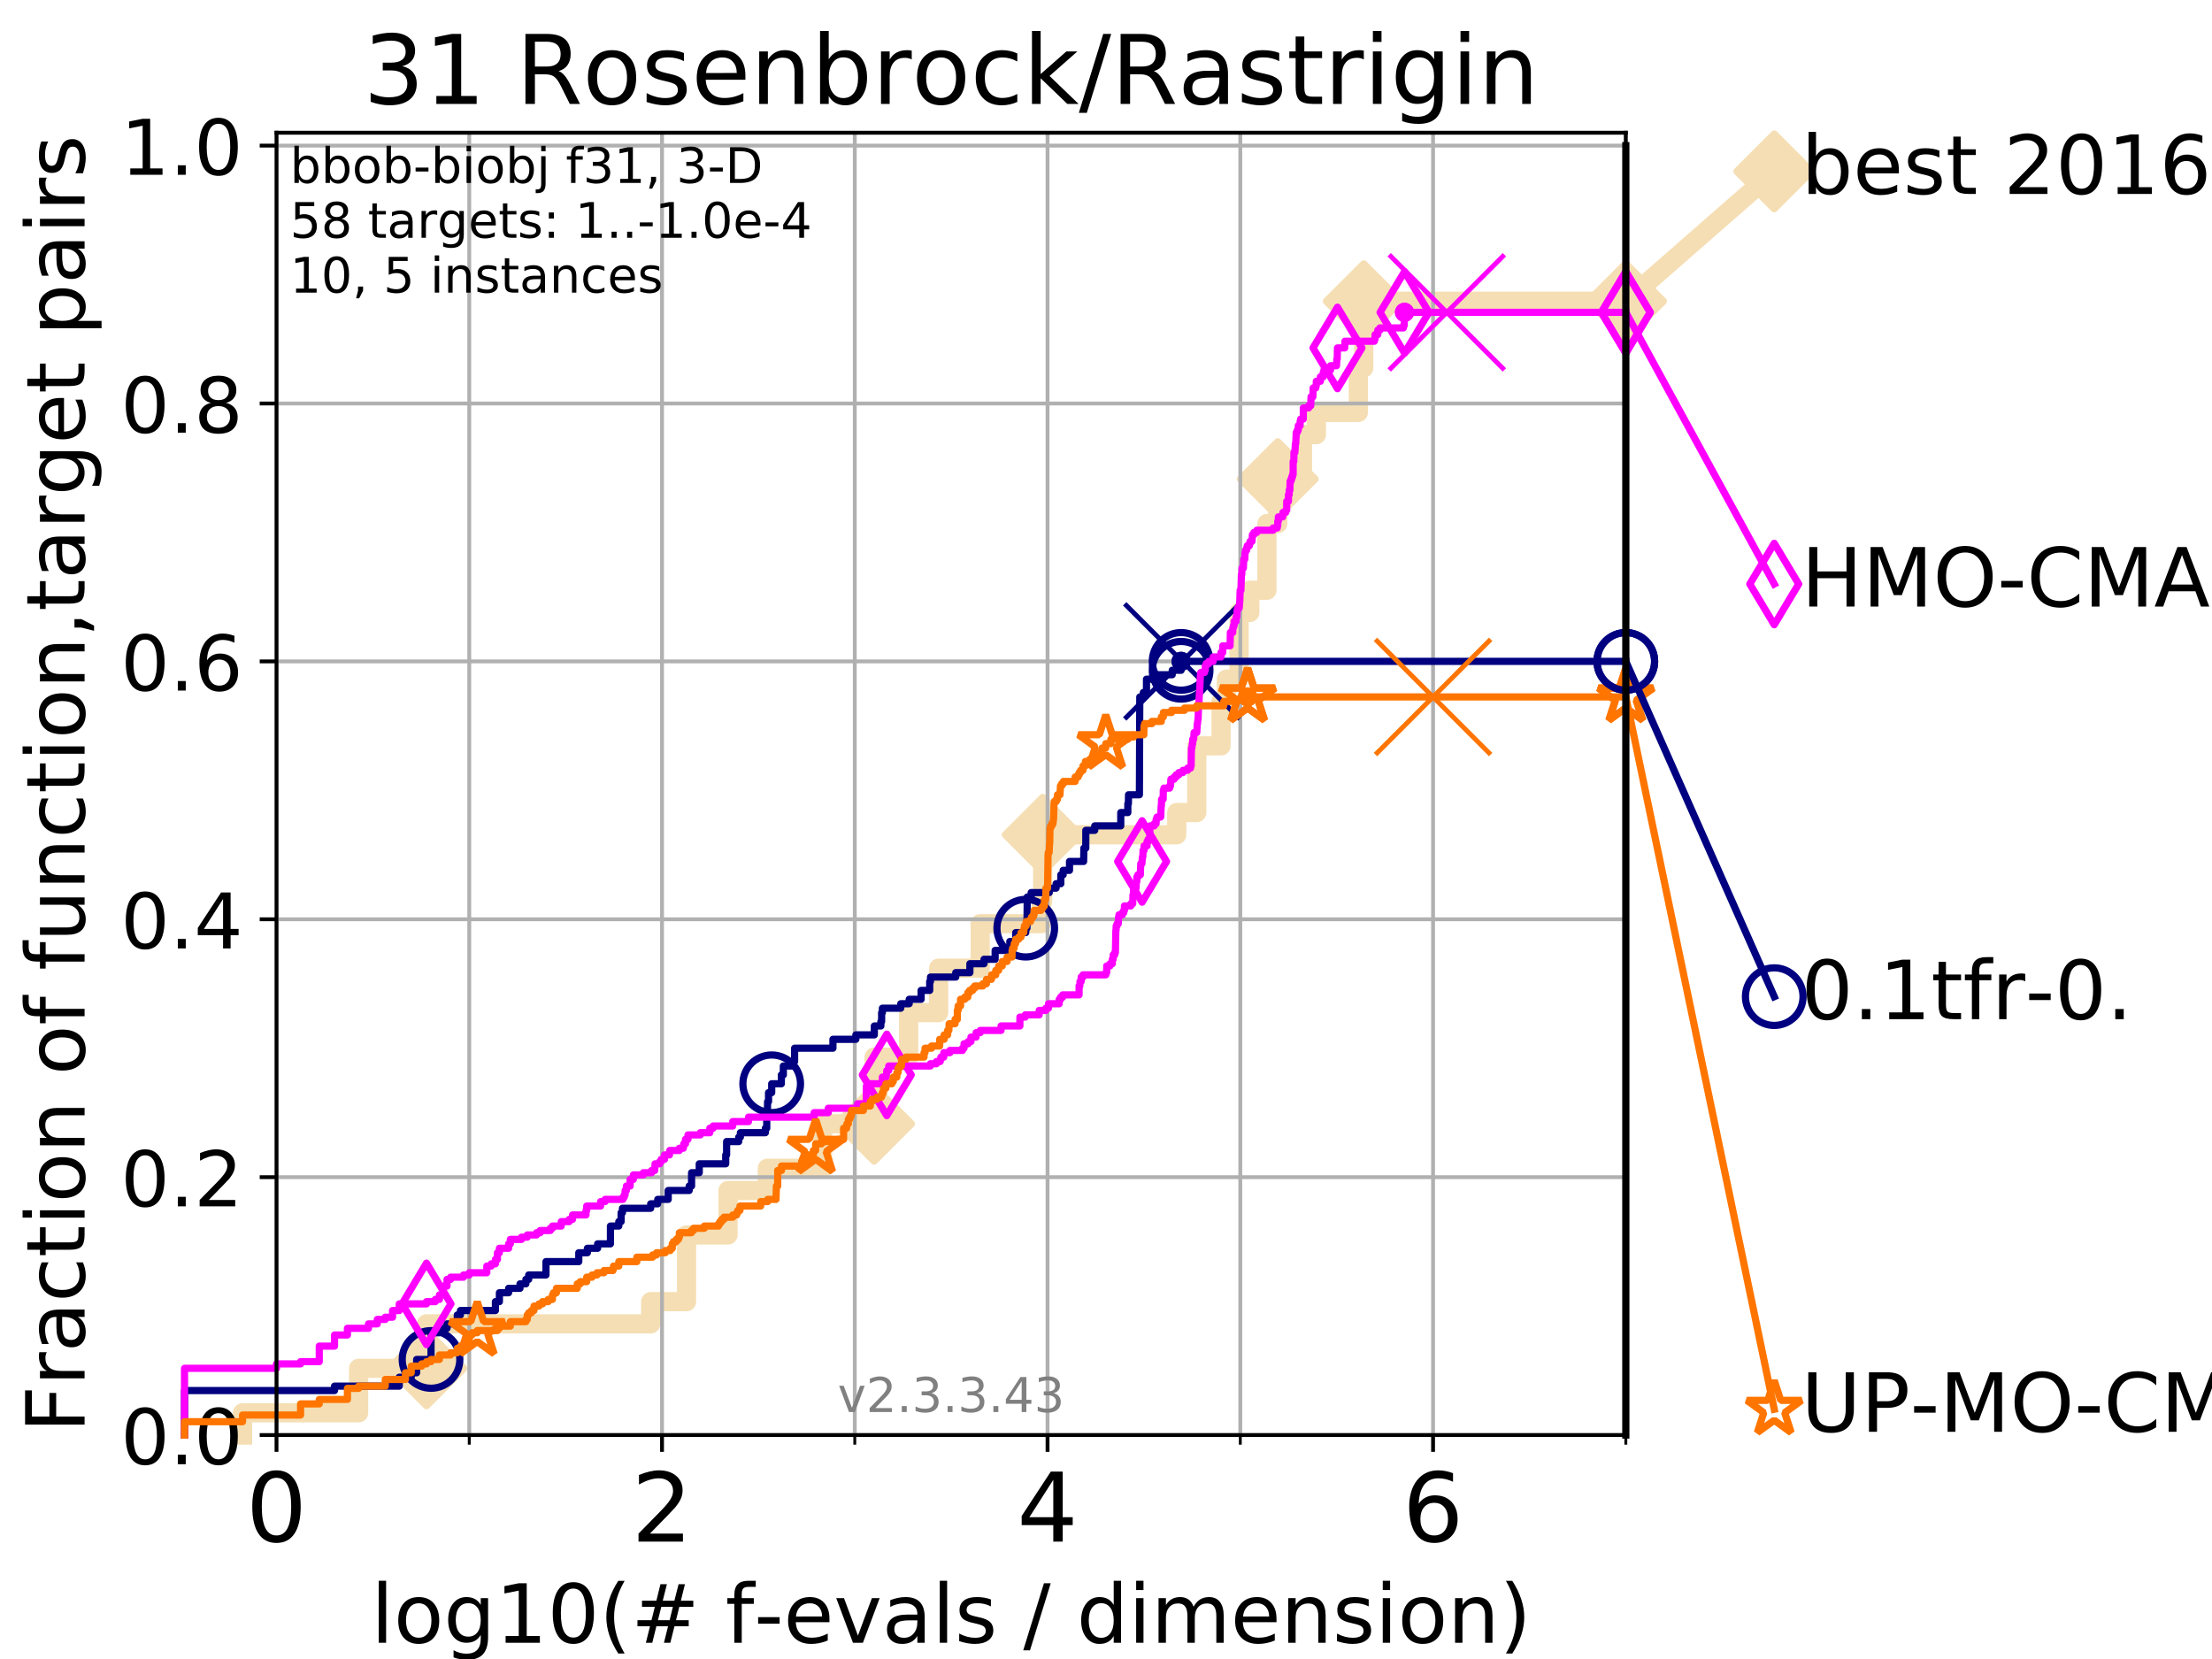 <?xml version="1.0" encoding="utf-8" standalone="no"?>
<!DOCTYPE svg PUBLIC "-//W3C//DTD SVG 1.1//EN"
  "http://www.w3.org/Graphics/SVG/1.1/DTD/svg11.dtd">
<!-- Created with matplotlib (https://matplotlib.org/) -->
<svg height="345.6pt" version="1.1" viewBox="0 0 460.8 345.6" width="460.8pt" xmlns="http://www.w3.org/2000/svg" xmlns:xlink="http://www.w3.org/1999/xlink">
 <defs>
  <style type="text/css">
*{stroke-linecap:butt;stroke-linejoin:round;}
  </style>
 </defs>
 <g id="figure_1">
  <g id="patch_1">
   <path d="M 0 345.6 
L 460.8 345.6 
L 460.8 0 
L 0 0 
z
" style="fill:#ffffff;"/>
  </g>
  <g id="axes_1">
   <g id="patch_2">
    <path d="M 57.6 298.944 
L 338.688 298.944 
L 338.688 27.648 
L 57.6 27.648 
z
" style="fill:#ffffff;"/>
   </g>
   <g id="line2d_1">
    <path d="M 50.529 298.944 
L 50.529 294.313 
L 74.705 294.313 
L 74.705 285.05 
L 88.847 285.05 
L 88.847 275.788 
L 135.549 275.788 
L 135.549 271.157 
L 143.015 271.157 
L 143.015 257.263 
L 151.661 257.263 
L 151.661 248.001 
L 159.841 248.001 
L 159.841 243.37 
L 171.366 243.37 
L 171.366 234.107 
L 182.092 234.107 
L 182.092 220.214 
L 189.29 220.214 
L 189.29 210.951 
L 195.536 210.951 
L 195.536 201.689 
L 204.186 201.689 
L 204.186 192.426 
L 216.921 192.426 
L 216.921 187.795 
L 217.209 187.795 
L 217.209 173.901 
L 245.138 173.901 
L 245.138 169.27 
L 249.308 169.27 
L 249.308 155.377 
L 254.369 155.377 
L 254.369 146.114 
L 255.474 146.114 
L 255.474 141.483 
L 258.118 141.483 
L 258.118 127.589 
L 260.366 127.589 
L 260.366 122.958 
L 263.923 122.958 
L 263.923 109.065 
L 266.175 109.065 
L 266.175 99.802 
L 271.327 99.802 
L 271.327 90.54 
L 274.227 90.54 
L 274.227 85.909 
L 282.965 85.909 
L 282.965 76.646 
L 284.096 76.646 
L 284.096 62.753 
L 338.688 62.753 
" style="fill:none;stroke:#f5deb3;stroke-linecap:square;stroke-width:4;"/>
   </g>
   <g id="line2d_2">
    <defs>
     <path d="M 0 7.778 
L 7.778 0 
L 0 -7.778 
L -7.778 0 
z
" id="m064ddc6c6f" style="stroke:#f5deb3;stroke-linejoin:miter;stroke-width:1.5;"/>
    </defs>
    <g>
     <use style="fill:#f5deb3;stroke:#f5deb3;stroke-linejoin:miter;stroke-width:1.5;" x="88.847" xlink:href="#m064ddc6c6f" y="285.05"/>
     <use style="fill:#f5deb3;stroke:#f5deb3;stroke-linejoin:miter;stroke-width:1.5;" x="182.092" xlink:href="#m064ddc6c6f" y="234.107"/>
     <use style="fill:#f5deb3;stroke:#f5deb3;stroke-linejoin:miter;stroke-width:1.5;" x="217.209" xlink:href="#m064ddc6c6f" y="173.901"/>
     <use style="fill:#f5deb3;stroke:#f5deb3;stroke-linejoin:miter;stroke-width:1.5;" x="266.175" xlink:href="#m064ddc6c6f" y="99.802"/>
     <use style="fill:#f5deb3;stroke:#f5deb3;stroke-linejoin:miter;stroke-width:1.5;" x="284.096" xlink:href="#m064ddc6c6f" y="62.753"/>
     <use style="fill:#f5deb3;stroke:#f5deb3;stroke-linejoin:miter;stroke-width:1.5;" x="338.688" xlink:href="#m064ddc6c6f" y="62.753"/>
    </g>
   </g>
   <g id="line2d_3">
    <path style="fill:none;stroke:#f5deb3;stroke-linecap:square;stroke-width:4;"/>
    <g/>
   </g>
   <g id="line2d_4">
    <path d="M 338.688 62.753 
L 369.608 35.706 
" style="fill:none;stroke:#f5deb3;stroke-linecap:square;stroke-width:4;"/>
    <g>
     <use style="fill:#f5deb3;stroke:#f5deb3;stroke-linejoin:miter;stroke-width:1.5;" x="338.688" xlink:href="#m064ddc6c6f" y="62.753"/>
     <use style="fill:#f5deb3;stroke:#f5deb3;stroke-linejoin:miter;stroke-width:1.5;" x="369.608" xlink:href="#m064ddc6c6f" y="35.706"/>
    </g>
   </g>
   <g id="matplotlib.axis_1">
    <g id="xtick_1">
     <g id="line2d_5">
      <path clip-path="url(#p980ca6bce5)" d="M 57.6 298.944 
L 57.6 27.648 
" style="fill:none;stroke:#b0b0b0;stroke-linecap:square;stroke-width:0.8;"/>
     </g>
     <g id="line2d_6">
      <defs>
       <path d="M 0 0 
L 0 3.5 
" id="m1afee494d4" style="stroke:#000000;stroke-width:0.8;"/>
      </defs>
      <g>
       <use style="stroke:#000000;stroke-width:0.8;" x="57.6" xlink:href="#m1afee494d4" y="298.944"/>
      </g>
     </g>
     <g id="text_1">
      <!-- 0 -->
      <defs>
       <path d="M 31.781 66.406 
Q 24.172 66.406 20.328 58.906 
Q 16.5 51.422 16.5 36.375 
Q 16.5 21.391 20.328 13.891 
Q 24.172 6.391 31.781 6.391 
Q 39.453 6.391 43.281 13.891 
Q 47.125 21.391 47.125 36.375 
Q 47.125 51.422 43.281 58.906 
Q 39.453 66.406 31.781 66.406 
z
M 31.781 74.219 
Q 44.047 74.219 50.516 64.516 
Q 56.984 54.828 56.984 36.375 
Q 56.984 17.969 50.516 8.266 
Q 44.047 -1.422 31.781 -1.422 
Q 19.531 -1.422 13.062 8.266 
Q 6.594 17.969 6.594 36.375 
Q 6.594 54.828 13.062 64.516 
Q 19.531 74.219 31.781 74.219 
z
" id="DejaVuSans-48"/>
      </defs>
      <g transform="translate(51.237 321.141)scale(0.2 -0.2)">
       <use xlink:href="#DejaVuSans-48"/>
      </g>
     </g>
    </g>
    <g id="xtick_2">
     <g id="line2d_7">
      <path clip-path="url(#p980ca6bce5)" d="M 137.911 298.944 
L 137.911 27.648 
" style="fill:none;stroke:#b0b0b0;stroke-linecap:square;stroke-width:0.8;"/>
     </g>
     <g id="line2d_8">
      <g>
       <use style="stroke:#000000;stroke-width:0.8;" x="137.911" xlink:href="#m1afee494d4" y="298.944"/>
      </g>
     </g>
     <g id="text_2">
      <!-- 2 -->
      <defs>
       <path d="M 19.188 8.297 
L 53.609 8.297 
L 53.609 0 
L 7.328 0 
L 7.328 8.297 
Q 12.938 14.109 22.625 23.891 
Q 32.328 33.688 34.812 36.531 
Q 39.547 41.844 41.422 45.531 
Q 43.312 49.219 43.312 52.781 
Q 43.312 58.594 39.234 62.25 
Q 35.156 65.922 28.609 65.922 
Q 23.969 65.922 18.812 64.312 
Q 13.672 62.703 7.812 59.422 
L 7.812 69.391 
Q 13.766 71.781 18.938 73 
Q 24.125 74.219 28.422 74.219 
Q 39.75 74.219 46.484 68.547 
Q 53.219 62.891 53.219 53.422 
Q 53.219 48.922 51.531 44.891 
Q 49.859 40.875 45.406 35.406 
Q 44.188 33.984 37.641 27.219 
Q 31.109 20.453 19.188 8.297 
z
" id="DejaVuSans-50"/>
      </defs>
      <g transform="translate(131.548 321.141)scale(0.2 -0.2)">
       <use xlink:href="#DejaVuSans-50"/>
      </g>
     </g>
    </g>
    <g id="xtick_3">
     <g id="line2d_9">
      <path clip-path="url(#p980ca6bce5)" d="M 218.222 298.944 
L 218.222 27.648 
" style="fill:none;stroke:#b0b0b0;stroke-linecap:square;stroke-width:0.8;"/>
     </g>
     <g id="line2d_10">
      <g>
       <use style="stroke:#000000;stroke-width:0.8;" x="218.222" xlink:href="#m1afee494d4" y="298.944"/>
      </g>
     </g>
     <g id="text_3">
      <!-- 4 -->
      <defs>
       <path d="M 37.797 64.312 
L 12.891 25.391 
L 37.797 25.391 
z
M 35.203 72.906 
L 47.609 72.906 
L 47.609 25.391 
L 58.016 25.391 
L 58.016 17.188 
L 47.609 17.188 
L 47.609 0 
L 37.797 0 
L 37.797 17.188 
L 4.891 17.188 
L 4.891 26.703 
z
" id="DejaVuSans-52"/>
      </defs>
      <g transform="translate(211.859 321.141)scale(0.2 -0.2)">
       <use xlink:href="#DejaVuSans-52"/>
      </g>
     </g>
    </g>
    <g id="xtick_4">
     <g id="line2d_11">
      <path clip-path="url(#p980ca6bce5)" d="M 298.533 298.944 
L 298.533 27.648 
" style="fill:none;stroke:#b0b0b0;stroke-linecap:square;stroke-width:0.8;"/>
     </g>
     <g id="line2d_12">
      <g>
       <use style="stroke:#000000;stroke-width:0.8;" x="298.533" xlink:href="#m1afee494d4" y="298.944"/>
      </g>
     </g>
     <g id="text_4">
      <!-- 6 -->
      <defs>
       <path d="M 33.016 40.375 
Q 26.375 40.375 22.484 35.828 
Q 18.609 31.297 18.609 23.391 
Q 18.609 15.531 22.484 10.953 
Q 26.375 6.391 33.016 6.391 
Q 39.656 6.391 43.531 10.953 
Q 47.406 15.531 47.406 23.391 
Q 47.406 31.297 43.531 35.828 
Q 39.656 40.375 33.016 40.375 
z
M 52.594 71.297 
L 52.594 62.312 
Q 48.875 64.062 45.094 64.984 
Q 41.312 65.922 37.594 65.922 
Q 27.828 65.922 22.672 59.328 
Q 17.531 52.734 16.797 39.406 
Q 19.672 43.656 24.016 45.922 
Q 28.375 48.188 33.594 48.188 
Q 44.578 48.188 50.953 41.516 
Q 57.328 34.859 57.328 23.391 
Q 57.328 12.156 50.688 5.359 
Q 44.047 -1.422 33.016 -1.422 
Q 20.359 -1.422 13.672 8.266 
Q 6.984 17.969 6.984 36.375 
Q 6.984 53.656 15.188 63.938 
Q 23.391 74.219 37.203 74.219 
Q 40.922 74.219 44.703 73.484 
Q 48.484 72.75 52.594 71.297 
z
" id="DejaVuSans-54"/>
      </defs>
      <g transform="translate(292.17 321.141)scale(0.2 -0.2)">
       <use xlink:href="#DejaVuSans-54"/>
      </g>
     </g>
    </g>
    <g id="xtick_5">
     <g id="line2d_13">
      <path clip-path="url(#p980ca6bce5)" d="M 97.755 298.944 
L 97.755 27.648 
" style="fill:none;stroke:#b0b0b0;stroke-linecap:square;stroke-width:0.8;"/>
     </g>
     <g id="line2d_14">
      <defs>
       <path d="M 0 0 
L 0 2 
" id="m6e15cffd37" style="stroke:#000000;stroke-width:0.6;"/>
      </defs>
      <g>
       <use style="stroke:#000000;stroke-width:0.6;" x="97.755" xlink:href="#m6e15cffd37" y="298.944"/>
      </g>
     </g>
    </g>
    <g id="xtick_6">
     <g id="line2d_15">
      <path clip-path="url(#p980ca6bce5)" d="M 178.066 298.944 
L 178.066 27.648 
" style="fill:none;stroke:#b0b0b0;stroke-linecap:square;stroke-width:0.8;"/>
     </g>
     <g id="line2d_16">
      <g>
       <use style="stroke:#000000;stroke-width:0.6;" x="178.066" xlink:href="#m6e15cffd37" y="298.944"/>
      </g>
     </g>
    </g>
    <g id="xtick_7">
     <g id="line2d_17">
      <path clip-path="url(#p980ca6bce5)" d="M 258.377 298.944 
L 258.377 27.648 
" style="fill:none;stroke:#b0b0b0;stroke-linecap:square;stroke-width:0.8;"/>
     </g>
     <g id="line2d_18">
      <g>
       <use style="stroke:#000000;stroke-width:0.6;" x="258.377" xlink:href="#m6e15cffd37" y="298.944"/>
      </g>
     </g>
    </g>
    <g id="xtick_8">
     <g id="line2d_19">
      <path clip-path="url(#p980ca6bce5)" d="M 338.688 298.944 
L 338.688 27.648 
" style="fill:none;stroke:#b0b0b0;stroke-linecap:square;stroke-width:0.8;"/>
     </g>
     <g id="line2d_20">
      <g>
       <use style="stroke:#000000;stroke-width:0.6;" x="338.688" xlink:href="#m6e15cffd37" y="298.944"/>
      </g>
     </g>
    </g>
    <g id="text_5">
     <!-- log10(# f-evals / dimension) -->
     <defs>
      <path d="M 9.422 75.984 
L 18.406 75.984 
L 18.406 0 
L 9.422 0 
z
" id="DejaVuSans-108"/>
      <path d="M 30.609 48.391 
Q 23.391 48.391 19.188 42.75 
Q 14.984 37.109 14.984 27.297 
Q 14.984 17.484 19.156 11.844 
Q 23.344 6.203 30.609 6.203 
Q 37.797 6.203 41.984 11.859 
Q 46.188 17.531 46.188 27.297 
Q 46.188 37.016 41.984 42.703 
Q 37.797 48.391 30.609 48.391 
z
M 30.609 56 
Q 42.328 56 49.016 48.375 
Q 55.719 40.766 55.719 27.297 
Q 55.719 13.875 49.016 6.219 
Q 42.328 -1.422 30.609 -1.422 
Q 18.844 -1.422 12.172 6.219 
Q 5.516 13.875 5.516 27.297 
Q 5.516 40.766 12.172 48.375 
Q 18.844 56 30.609 56 
z
" id="DejaVuSans-111"/>
      <path d="M 45.406 27.984 
Q 45.406 37.75 41.375 43.109 
Q 37.359 48.484 30.078 48.484 
Q 22.859 48.484 18.828 43.109 
Q 14.797 37.75 14.797 27.984 
Q 14.797 18.266 18.828 12.891 
Q 22.859 7.516 30.078 7.516 
Q 37.359 7.516 41.375 12.891 
Q 45.406 18.266 45.406 27.984 
z
M 54.391 6.781 
Q 54.391 -7.172 48.188 -13.984 
Q 42 -20.797 29.203 -20.797 
Q 24.469 -20.797 20.266 -20.094 
Q 16.062 -19.391 12.109 -17.922 
L 12.109 -9.188 
Q 16.062 -11.328 19.922 -12.344 
Q 23.781 -13.375 27.781 -13.375 
Q 36.625 -13.375 41.016 -8.766 
Q 45.406 -4.156 45.406 5.172 
L 45.406 9.625 
Q 42.625 4.781 38.281 2.391 
Q 33.938 0 27.875 0 
Q 17.828 0 11.672 7.656 
Q 5.516 15.328 5.516 27.984 
Q 5.516 40.672 11.672 48.328 
Q 17.828 56 27.875 56 
Q 33.938 56 38.281 53.609 
Q 42.625 51.219 45.406 46.391 
L 45.406 54.688 
L 54.391 54.688 
z
" id="DejaVuSans-103"/>
      <path d="M 12.406 8.297 
L 28.516 8.297 
L 28.516 63.922 
L 10.984 60.406 
L 10.984 69.391 
L 28.422 72.906 
L 38.281 72.906 
L 38.281 8.297 
L 54.391 8.297 
L 54.391 0 
L 12.406 0 
z
" id="DejaVuSans-49"/>
      <path d="M 31 75.875 
Q 24.469 64.656 21.281 53.656 
Q 18.109 42.672 18.109 31.391 
Q 18.109 20.125 21.312 9.062 
Q 24.516 -2 31 -13.188 
L 23.188 -13.188 
Q 15.875 -1.703 12.234 9.375 
Q 8.594 20.453 8.594 31.391 
Q 8.594 42.281 12.203 53.312 
Q 15.828 64.359 23.188 75.875 
z
" id="DejaVuSans-40"/>
      <path d="M 51.125 44 
L 36.922 44 
L 32.812 27.688 
L 47.125 27.688 
z
M 43.797 71.781 
L 38.719 51.516 
L 52.984 51.516 
L 58.109 71.781 
L 65.922 71.781 
L 60.891 51.516 
L 76.125 51.516 
L 76.125 44 
L 58.984 44 
L 54.984 27.688 
L 70.516 27.688 
L 70.516 20.219 
L 53.078 20.219 
L 48 0 
L 40.188 0 
L 45.219 20.219 
L 30.906 20.219 
L 25.875 0 
L 18.016 0 
L 23.094 20.219 
L 7.719 20.219 
L 7.719 27.688 
L 24.906 27.688 
L 29 44 
L 13.281 44 
L 13.281 51.516 
L 30.906 51.516 
L 35.891 71.781 
z
" id="DejaVuSans-35"/>
      <path id="DejaVuSans-32"/>
      <path d="M 37.109 75.984 
L 37.109 68.5 
L 28.516 68.5 
Q 23.688 68.5 21.797 66.547 
Q 19.922 64.594 19.922 59.516 
L 19.922 54.688 
L 34.719 54.688 
L 34.719 47.703 
L 19.922 47.703 
L 19.922 0 
L 10.891 0 
L 10.891 47.703 
L 2.297 47.703 
L 2.297 54.688 
L 10.891 54.688 
L 10.891 58.5 
Q 10.891 67.625 15.141 71.797 
Q 19.391 75.984 28.609 75.984 
z
" id="DejaVuSans-102"/>
      <path d="M 4.891 31.391 
L 31.203 31.391 
L 31.203 23.391 
L 4.891 23.391 
z
" id="DejaVuSans-45"/>
      <path d="M 56.203 29.594 
L 56.203 25.203 
L 14.891 25.203 
Q 15.484 15.922 20.484 11.062 
Q 25.484 6.203 34.422 6.203 
Q 39.594 6.203 44.453 7.469 
Q 49.312 8.734 54.109 11.281 
L 54.109 2.781 
Q 49.266 0.734 44.188 -0.344 
Q 39.109 -1.422 33.891 -1.422 
Q 20.797 -1.422 13.156 6.188 
Q 5.516 13.812 5.516 26.812 
Q 5.516 40.234 12.766 48.109 
Q 20.016 56 32.328 56 
Q 43.359 56 49.781 48.891 
Q 56.203 41.797 56.203 29.594 
z
M 47.219 32.234 
Q 47.125 39.594 43.094 43.984 
Q 39.062 48.391 32.422 48.391 
Q 24.906 48.391 20.391 44.141 
Q 15.875 39.891 15.188 32.172 
z
" id="DejaVuSans-101"/>
      <path d="M 2.984 54.688 
L 12.5 54.688 
L 29.594 8.797 
L 46.688 54.688 
L 56.203 54.688 
L 35.688 0 
L 23.484 0 
z
" id="DejaVuSans-118"/>
      <path d="M 34.281 27.484 
Q 23.391 27.484 19.188 25 
Q 14.984 22.516 14.984 16.5 
Q 14.984 11.719 18.141 8.906 
Q 21.297 6.109 26.703 6.109 
Q 34.188 6.109 38.703 11.406 
Q 43.219 16.703 43.219 25.484 
L 43.219 27.484 
z
M 52.203 31.203 
L 52.203 0 
L 43.219 0 
L 43.219 8.297 
Q 40.141 3.328 35.547 0.953 
Q 30.953 -1.422 24.312 -1.422 
Q 15.922 -1.422 10.953 3.297 
Q 6 8.016 6 15.922 
Q 6 25.141 12.172 29.828 
Q 18.359 34.516 30.609 34.516 
L 43.219 34.516 
L 43.219 35.406 
Q 43.219 41.609 39.141 45 
Q 35.062 48.391 27.688 48.391 
Q 23 48.391 18.547 47.266 
Q 14.109 46.141 10.016 43.891 
L 10.016 52.203 
Q 14.938 54.109 19.578 55.047 
Q 24.219 56 28.609 56 
Q 40.484 56 46.344 49.844 
Q 52.203 43.703 52.203 31.203 
z
" id="DejaVuSans-97"/>
      <path d="M 44.281 53.078 
L 44.281 44.578 
Q 40.484 46.531 36.375 47.5 
Q 32.281 48.484 27.875 48.484 
Q 21.188 48.484 17.844 46.438 
Q 14.5 44.391 14.5 40.281 
Q 14.5 37.156 16.891 35.375 
Q 19.281 33.594 26.516 31.984 
L 29.594 31.297 
Q 39.156 29.25 43.188 25.516 
Q 47.219 21.781 47.219 15.094 
Q 47.219 7.469 41.188 3.016 
Q 35.156 -1.422 24.609 -1.422 
Q 20.219 -1.422 15.453 -0.562 
Q 10.688 0.297 5.422 2 
L 5.422 11.281 
Q 10.406 8.688 15.234 7.391 
Q 20.062 6.109 24.812 6.109 
Q 31.156 6.109 34.562 8.281 
Q 37.984 10.453 37.984 14.406 
Q 37.984 18.062 35.516 20.016 
Q 33.062 21.969 24.703 23.781 
L 21.578 24.516 
Q 13.234 26.266 9.516 29.906 
Q 5.812 33.547 5.812 39.891 
Q 5.812 47.609 11.281 51.797 
Q 16.75 56 26.812 56 
Q 31.781 56 36.172 55.266 
Q 40.578 54.547 44.281 53.078 
z
" id="DejaVuSans-115"/>
      <path d="M 25.391 72.906 
L 33.688 72.906 
L 8.297 -9.281 
L 0 -9.281 
z
" id="DejaVuSans-47"/>
      <path d="M 45.406 46.391 
L 45.406 75.984 
L 54.391 75.984 
L 54.391 0 
L 45.406 0 
L 45.406 8.203 
Q 42.578 3.328 38.25 0.953 
Q 33.938 -1.422 27.875 -1.422 
Q 17.969 -1.422 11.734 6.484 
Q 5.516 14.406 5.516 27.297 
Q 5.516 40.188 11.734 48.094 
Q 17.969 56 27.875 56 
Q 33.938 56 38.25 53.625 
Q 42.578 51.266 45.406 46.391 
z
M 14.797 27.297 
Q 14.797 17.391 18.875 11.75 
Q 22.953 6.109 30.078 6.109 
Q 37.203 6.109 41.297 11.75 
Q 45.406 17.391 45.406 27.297 
Q 45.406 37.203 41.297 42.844 
Q 37.203 48.484 30.078 48.484 
Q 22.953 48.484 18.875 42.844 
Q 14.797 37.203 14.797 27.297 
z
" id="DejaVuSans-100"/>
      <path d="M 9.422 54.688 
L 18.406 54.688 
L 18.406 0 
L 9.422 0 
z
M 9.422 75.984 
L 18.406 75.984 
L 18.406 64.594 
L 9.422 64.594 
z
" id="DejaVuSans-105"/>
      <path d="M 52 44.188 
Q 55.375 50.25 60.062 53.125 
Q 64.75 56 71.094 56 
Q 79.641 56 84.281 50.016 
Q 88.922 44.047 88.922 33.016 
L 88.922 0 
L 79.891 0 
L 79.891 32.719 
Q 79.891 40.578 77.094 44.375 
Q 74.312 48.188 68.609 48.188 
Q 61.625 48.188 57.562 43.547 
Q 53.516 38.922 53.516 30.906 
L 53.516 0 
L 44.484 0 
L 44.484 32.719 
Q 44.484 40.625 41.703 44.406 
Q 38.922 48.188 33.109 48.188 
Q 26.219 48.188 22.156 43.531 
Q 18.109 38.875 18.109 30.906 
L 18.109 0 
L 9.078 0 
L 9.078 54.688 
L 18.109 54.688 
L 18.109 46.188 
Q 21.188 51.219 25.484 53.609 
Q 29.781 56 35.688 56 
Q 41.656 56 45.828 52.969 
Q 50 49.953 52 44.188 
z
" id="DejaVuSans-109"/>
      <path d="M 54.891 33.016 
L 54.891 0 
L 45.906 0 
L 45.906 32.719 
Q 45.906 40.484 42.875 44.328 
Q 39.844 48.188 33.797 48.188 
Q 26.516 48.188 22.312 43.547 
Q 18.109 38.922 18.109 30.906 
L 18.109 0 
L 9.078 0 
L 9.078 54.688 
L 18.109 54.688 
L 18.109 46.188 
Q 21.344 51.125 25.703 53.562 
Q 30.078 56 35.797 56 
Q 45.219 56 50.047 50.172 
Q 54.891 44.344 54.891 33.016 
z
" id="DejaVuSans-110"/>
      <path d="M 8.016 75.875 
L 15.828 75.875 
Q 23.141 64.359 26.781 53.312 
Q 30.422 42.281 30.422 31.391 
Q 30.422 20.453 26.781 9.375 
Q 23.141 -1.703 15.828 -13.188 
L 8.016 -13.188 
Q 14.5 -2 17.703 9.062 
Q 20.906 20.125 20.906 31.391 
Q 20.906 42.672 17.703 53.656 
Q 14.5 64.656 8.016 75.875 
z
" id="DejaVuSans-41"/>
     </defs>
     <g transform="translate(77.303 342.218)scale(0.17 -0.17)">
      <use xlink:href="#DejaVuSans-108"/>
      <use x="27.783" xlink:href="#DejaVuSans-111"/>
      <use x="88.965" xlink:href="#DejaVuSans-103"/>
      <use x="152.441" xlink:href="#DejaVuSans-49"/>
      <use x="216.064" xlink:href="#DejaVuSans-48"/>
      <use x="279.688" xlink:href="#DejaVuSans-40"/>
      <use x="318.701" xlink:href="#DejaVuSans-35"/>
      <use x="402.49" xlink:href="#DejaVuSans-32"/>
      <use x="434.277" xlink:href="#DejaVuSans-102"/>
      <use x="469.404" xlink:href="#DejaVuSans-45"/>
      <use x="505.488" xlink:href="#DejaVuSans-101"/>
      <use x="567.012" xlink:href="#DejaVuSans-118"/>
      <use x="626.191" xlink:href="#DejaVuSans-97"/>
      <use x="687.471" xlink:href="#DejaVuSans-108"/>
      <use x="715.254" xlink:href="#DejaVuSans-115"/>
      <use x="767.354" xlink:href="#DejaVuSans-32"/>
      <use x="799.141" xlink:href="#DejaVuSans-47"/>
      <use x="832.832" xlink:href="#DejaVuSans-32"/>
      <use x="864.619" xlink:href="#DejaVuSans-100"/>
      <use x="928.096" xlink:href="#DejaVuSans-105"/>
      <use x="955.879" xlink:href="#DejaVuSans-109"/>
      <use x="1053.291" xlink:href="#DejaVuSans-101"/>
      <use x="1114.814" xlink:href="#DejaVuSans-110"/>
      <use x="1178.193" xlink:href="#DejaVuSans-115"/>
      <use x="1230.293" xlink:href="#DejaVuSans-105"/>
      <use x="1258.076" xlink:href="#DejaVuSans-111"/>
      <use x="1319.258" xlink:href="#DejaVuSans-110"/>
      <use x="1382.637" xlink:href="#DejaVuSans-41"/>
     </g>
    </g>
   </g>
   <g id="matplotlib.axis_2">
    <g id="ytick_1">
     <g id="line2d_21">
      <path clip-path="url(#p980ca6bce5)" d="M 57.6 298.944 
L 338.688 298.944 
" style="fill:none;stroke:#b0b0b0;stroke-linecap:square;stroke-width:0.8;"/>
     </g>
     <g id="line2d_22">
      <defs>
       <path d="M 0 0 
L -3.5 0 
" id="m1f9626c851" style="stroke:#000000;stroke-width:0.8;"/>
      </defs>
      <g>
       <use style="stroke:#000000;stroke-width:0.8;" x="57.6" xlink:href="#m1f9626c851" y="298.944"/>
      </g>
     </g>
     <g id="text_6">
      <!-- 0.0 -->
      <defs>
       <path d="M 10.688 12.406 
L 21 12.406 
L 21 0 
L 10.688 0 
z
" id="DejaVuSans-46"/>
      </defs>
      <g transform="translate(25.155 305.023)scale(0.16 -0.16)">
       <use xlink:href="#DejaVuSans-48"/>
       <use x="63.623" xlink:href="#DejaVuSans-46"/>
       <use x="95.41" xlink:href="#DejaVuSans-48"/>
      </g>
     </g>
    </g>
    <g id="ytick_2">
     <g id="line2d_23">
      <path clip-path="url(#p980ca6bce5)" d="M 57.6 245.222 
L 338.688 245.222 
" style="fill:none;stroke:#b0b0b0;stroke-linecap:square;stroke-width:0.8;"/>
     </g>
     <g id="line2d_24">
      <g>
       <use style="stroke:#000000;stroke-width:0.8;" x="57.6" xlink:href="#m1f9626c851" y="245.222"/>
      </g>
     </g>
     <g id="text_7">
      <!-- 0.2 -->
      <g transform="translate(25.155 251.301)scale(0.16 -0.16)">
       <use xlink:href="#DejaVuSans-48"/>
       <use x="63.623" xlink:href="#DejaVuSans-46"/>
       <use x="95.41" xlink:href="#DejaVuSans-50"/>
      </g>
     </g>
    </g>
    <g id="ytick_3">
     <g id="line2d_25">
      <path clip-path="url(#p980ca6bce5)" d="M 57.6 191.5 
L 338.688 191.5 
" style="fill:none;stroke:#b0b0b0;stroke-linecap:square;stroke-width:0.8;"/>
     </g>
     <g id="line2d_26">
      <g>
       <use style="stroke:#000000;stroke-width:0.8;" x="57.6" xlink:href="#m1f9626c851" y="191.5"/>
      </g>
     </g>
     <g id="text_8">
      <!-- 0.4 -->
      <g transform="translate(25.155 197.579)scale(0.16 -0.16)">
       <use xlink:href="#DejaVuSans-48"/>
       <use x="63.623" xlink:href="#DejaVuSans-46"/>
       <use x="95.41" xlink:href="#DejaVuSans-52"/>
      </g>
     </g>
    </g>
    <g id="ytick_4">
     <g id="line2d_27">
      <path clip-path="url(#p980ca6bce5)" d="M 57.6 137.778 
L 338.688 137.778 
" style="fill:none;stroke:#b0b0b0;stroke-linecap:square;stroke-width:0.8;"/>
     </g>
     <g id="line2d_28">
      <g>
       <use style="stroke:#000000;stroke-width:0.8;" x="57.6" xlink:href="#m1f9626c851" y="137.778"/>
      </g>
     </g>
     <g id="text_9">
      <!-- 0.6 -->
      <g transform="translate(25.155 143.857)scale(0.16 -0.16)">
       <use xlink:href="#DejaVuSans-48"/>
       <use x="63.623" xlink:href="#DejaVuSans-46"/>
       <use x="95.41" xlink:href="#DejaVuSans-54"/>
      </g>
     </g>
    </g>
    <g id="ytick_5">
     <g id="line2d_29">
      <path clip-path="url(#p980ca6bce5)" d="M 57.6 84.056 
L 338.688 84.056 
" style="fill:none;stroke:#b0b0b0;stroke-linecap:square;stroke-width:0.8;"/>
     </g>
     <g id="line2d_30">
      <g>
       <use style="stroke:#000000;stroke-width:0.8;" x="57.6" xlink:href="#m1f9626c851" y="84.056"/>
      </g>
     </g>
     <g id="text_10">
      <!-- 0.8 -->
      <defs>
       <path d="M 31.781 34.625 
Q 24.75 34.625 20.719 30.859 
Q 16.703 27.094 16.703 20.516 
Q 16.703 13.922 20.719 10.156 
Q 24.75 6.391 31.781 6.391 
Q 38.812 6.391 42.859 10.172 
Q 46.922 13.969 46.922 20.516 
Q 46.922 27.094 42.891 30.859 
Q 38.875 34.625 31.781 34.625 
z
M 21.922 38.812 
Q 15.578 40.375 12.031 44.719 
Q 8.5 49.078 8.5 55.328 
Q 8.5 64.062 14.719 69.141 
Q 20.953 74.219 31.781 74.219 
Q 42.672 74.219 48.875 69.141 
Q 55.078 64.062 55.078 55.328 
Q 55.078 49.078 51.531 44.719 
Q 48 40.375 41.703 38.812 
Q 48.828 37.156 52.797 32.312 
Q 56.781 27.484 56.781 20.516 
Q 56.781 9.906 50.312 4.234 
Q 43.844 -1.422 31.781 -1.422 
Q 19.734 -1.422 13.25 4.234 
Q 6.781 9.906 6.781 20.516 
Q 6.781 27.484 10.781 32.312 
Q 14.797 37.156 21.922 38.812 
z
M 18.312 54.391 
Q 18.312 48.734 21.844 45.562 
Q 25.391 42.391 31.781 42.391 
Q 38.141 42.391 41.719 45.562 
Q 45.312 48.734 45.312 54.391 
Q 45.312 60.062 41.719 63.234 
Q 38.141 66.406 31.781 66.406 
Q 25.391 66.406 21.844 63.234 
Q 18.312 60.062 18.312 54.391 
z
" id="DejaVuSans-56"/>
      </defs>
      <g transform="translate(25.155 90.135)scale(0.16 -0.16)">
       <use xlink:href="#DejaVuSans-48"/>
       <use x="63.623" xlink:href="#DejaVuSans-46"/>
       <use x="95.41" xlink:href="#DejaVuSans-56"/>
      </g>
     </g>
    </g>
    <g id="ytick_6">
     <g id="line2d_31">
      <path clip-path="url(#p980ca6bce5)" d="M 57.6 30.334 
L 338.688 30.334 
" style="fill:none;stroke:#b0b0b0;stroke-linecap:square;stroke-width:0.8;"/>
     </g>
     <g id="line2d_32">
      <g>
       <use style="stroke:#000000;stroke-width:0.8;" x="57.6" xlink:href="#m1f9626c851" y="30.334"/>
      </g>
     </g>
     <g id="text_11">
      <!-- 1.0 -->
      <g transform="translate(25.155 36.413)scale(0.16 -0.16)">
       <use xlink:href="#DejaVuSans-49"/>
       <use x="63.623" xlink:href="#DejaVuSans-46"/>
       <use x="95.41" xlink:href="#DejaVuSans-48"/>
      </g>
     </g>
    </g>
    <g id="text_12">
     <!-- Fraction of function,target pairs -->
     <defs>
      <path d="M 9.812 72.906 
L 51.703 72.906 
L 51.703 64.594 
L 19.672 64.594 
L 19.672 43.109 
L 48.578 43.109 
L 48.578 34.812 
L 19.672 34.812 
L 19.672 0 
L 9.812 0 
z
" id="DejaVuSans-70"/>
      <path d="M 41.109 46.297 
Q 39.594 47.172 37.812 47.578 
Q 36.031 48 33.891 48 
Q 26.266 48 22.188 43.047 
Q 18.109 38.094 18.109 28.812 
L 18.109 0 
L 9.078 0 
L 9.078 54.688 
L 18.109 54.688 
L 18.109 46.188 
Q 20.953 51.172 25.484 53.578 
Q 30.031 56 36.531 56 
Q 37.453 56 38.578 55.875 
Q 39.703 55.766 41.062 55.516 
z
" id="DejaVuSans-114"/>
      <path d="M 48.781 52.594 
L 48.781 44.188 
Q 44.969 46.297 41.141 47.344 
Q 37.312 48.391 33.406 48.391 
Q 24.656 48.391 19.812 42.844 
Q 14.984 37.312 14.984 27.297 
Q 14.984 17.281 19.812 11.734 
Q 24.656 6.203 33.406 6.203 
Q 37.312 6.203 41.141 7.25 
Q 44.969 8.297 48.781 10.406 
L 48.781 2.094 
Q 45.016 0.344 40.984 -0.531 
Q 36.969 -1.422 32.422 -1.422 
Q 20.062 -1.422 12.781 6.344 
Q 5.516 14.109 5.516 27.297 
Q 5.516 40.672 12.859 48.328 
Q 20.219 56 33.016 56 
Q 37.156 56 41.109 55.141 
Q 45.062 54.297 48.781 52.594 
z
" id="DejaVuSans-99"/>
      <path d="M 18.312 70.219 
L 18.312 54.688 
L 36.812 54.688 
L 36.812 47.703 
L 18.312 47.703 
L 18.312 18.016 
Q 18.312 11.328 20.141 9.422 
Q 21.969 7.516 27.594 7.516 
L 36.812 7.516 
L 36.812 0 
L 27.594 0 
Q 17.188 0 13.234 3.875 
Q 9.281 7.766 9.281 18.016 
L 9.281 47.703 
L 2.688 47.703 
L 2.688 54.688 
L 9.281 54.688 
L 9.281 70.219 
z
" id="DejaVuSans-116"/>
      <path d="M 8.5 21.578 
L 8.5 54.688 
L 17.484 54.688 
L 17.484 21.922 
Q 17.484 14.156 20.5 10.266 
Q 23.531 6.391 29.594 6.391 
Q 36.859 6.391 41.078 11.031 
Q 45.312 15.672 45.312 23.688 
L 45.312 54.688 
L 54.297 54.688 
L 54.297 0 
L 45.312 0 
L 45.312 8.406 
Q 42.047 3.422 37.719 1 
Q 33.406 -1.422 27.688 -1.422 
Q 18.266 -1.422 13.375 4.438 
Q 8.5 10.297 8.5 21.578 
z
M 31.109 56 
z
" id="DejaVuSans-117"/>
      <path d="M 11.719 12.406 
L 22.016 12.406 
L 22.016 4 
L 14.016 -11.625 
L 7.719 -11.625 
L 11.719 4 
z
" id="DejaVuSans-44"/>
      <path d="M 18.109 8.203 
L 18.109 -20.797 
L 9.078 -20.797 
L 9.078 54.688 
L 18.109 54.688 
L 18.109 46.391 
Q 20.953 51.266 25.266 53.625 
Q 29.594 56 35.594 56 
Q 45.562 56 51.781 48.094 
Q 58.016 40.188 58.016 27.297 
Q 58.016 14.406 51.781 6.484 
Q 45.562 -1.422 35.594 -1.422 
Q 29.594 -1.422 25.266 0.953 
Q 20.953 3.328 18.109 8.203 
z
M 48.688 27.297 
Q 48.688 37.203 44.609 42.844 
Q 40.531 48.484 33.406 48.484 
Q 26.266 48.484 22.188 42.844 
Q 18.109 37.203 18.109 27.297 
Q 18.109 17.391 22.188 11.75 
Q 26.266 6.109 33.406 6.109 
Q 40.531 6.109 44.609 11.75 
Q 48.688 17.391 48.688 27.297 
z
" id="DejaVuSans-112"/>
     </defs>
     <g transform="translate(17.62 298.435)rotate(-90)scale(0.17 -0.17)">
      <use xlink:href="#DejaVuSans-70"/>
      <use x="57.41" xlink:href="#DejaVuSans-114"/>
      <use x="98.523" xlink:href="#DejaVuSans-97"/>
      <use x="159.803" xlink:href="#DejaVuSans-99"/>
      <use x="214.783" xlink:href="#DejaVuSans-116"/>
      <use x="253.992" xlink:href="#DejaVuSans-105"/>
      <use x="281.775" xlink:href="#DejaVuSans-111"/>
      <use x="342.957" xlink:href="#DejaVuSans-110"/>
      <use x="406.336" xlink:href="#DejaVuSans-32"/>
      <use x="438.123" xlink:href="#DejaVuSans-111"/>
      <use x="499.305" xlink:href="#DejaVuSans-102"/>
      <use x="534.51" xlink:href="#DejaVuSans-32"/>
      <use x="566.297" xlink:href="#DejaVuSans-102"/>
      <use x="601.502" xlink:href="#DejaVuSans-117"/>
      <use x="664.881" xlink:href="#DejaVuSans-110"/>
      <use x="728.26" xlink:href="#DejaVuSans-99"/>
      <use x="783.24" xlink:href="#DejaVuSans-116"/>
      <use x="822.449" xlink:href="#DejaVuSans-105"/>
      <use x="850.232" xlink:href="#DejaVuSans-111"/>
      <use x="911.414" xlink:href="#DejaVuSans-110"/>
      <use x="974.793" xlink:href="#DejaVuSans-44"/>
      <use x="1006.58" xlink:href="#DejaVuSans-116"/>
      <use x="1045.789" xlink:href="#DejaVuSans-97"/>
      <use x="1107.068" xlink:href="#DejaVuSans-114"/>
      <use x="1148.166" xlink:href="#DejaVuSans-103"/>
      <use x="1211.643" xlink:href="#DejaVuSans-101"/>
      <use x="1273.166" xlink:href="#DejaVuSans-116"/>
      <use x="1312.375" xlink:href="#DejaVuSans-32"/>
      <use x="1344.162" xlink:href="#DejaVuSans-112"/>
      <use x="1407.639" xlink:href="#DejaVuSans-97"/>
      <use x="1468.918" xlink:href="#DejaVuSans-105"/>
      <use x="1496.701" xlink:href="#DejaVuSans-114"/>
      <use x="1537.814" xlink:href="#DejaVuSans-115"/>
     </g>
    </g>
   </g>
   <g id="line2d_33">
    <defs>
     <path d="M 0 1.5 
C 0.398 1.5 0.779 1.342 1.061 1.061 
C 1.342 0.779 1.5 0.398 1.5 0 
C 1.5 -0.398 1.342 -0.779 1.061 -1.061 
C 0.779 -1.342 0.398 -1.5 0 -1.5 
C -0.398 -1.5 -0.779 -1.342 -1.061 -1.061 
C -1.342 -0.779 -1.5 -0.398 -1.5 0 
C -1.5 0.398 -1.342 0.779 -1.061 1.061 
C -0.779 1.342 -0.398 1.5 0 1.5 
z
" id="m4150dc1c84" style="stroke:#f5deb3;"/>
    </defs>
    <g>
     <use style="fill:#f5deb3;stroke:#f5deb3;" x="284.096" xlink:href="#m4150dc1c84" y="62.753"/>
     <use style="fill:#f5deb3;stroke:#f5deb3;" x="284.096" xlink:href="#m4150dc1c84" y="62.753"/>
    </g>
   </g>
   <g id="line2d_34">
    <defs>
     <path d="M 0 1.5 
C 0.398 1.5 0.779 1.342 1.061 1.061 
C 1.342 0.779 1.5 0.398 1.5 0 
C 1.5 -0.398 1.342 -0.779 1.061 -1.061 
C 0.779 -1.342 0.398 -1.5 0 -1.5 
C -0.398 -1.5 -0.779 -1.342 -1.061 -1.061 
C -1.342 -0.779 -1.5 -0.398 -1.5 0 
C -1.5 0.398 -1.342 0.779 -1.061 1.061 
C -0.779 1.342 -0.398 1.5 0 1.5 
z
" id="ma2957ae766" style="stroke:#000080;"/>
    </defs>
    <g>
     <use style="fill:#000080;stroke:#000080;" x="246.047" xlink:href="#ma2957ae766" y="137.778"/>
     <use style="fill:#000080;stroke:#000080;" x="246.047" xlink:href="#ma2957ae766" y="137.778"/>
    </g>
   </g>
   <g id="line2d_35">
    <path d="M 38.441 298.944 
L 38.441 289.682 
L 69.688 289.682 
L 69.688 288.755 
L 83.172 288.755 
L 83.172 286.903 
L 85.667 286.903 
L 85.667 285.977 
L 86.793 285.977 
L 86.793 283.198 
L 89.79 283.198 
L 89.79 277.64 
L 91.535 277.64 
L 91.535 276.714 
L 93.122 276.714 
L 93.122 275.788 
L 95.26 275.788 
L 95.26 273.935 
L 95.918 273.935 
L 95.918 273.009 
L 103.203 273.009 
L 103.203 271.157 
L 104.034 271.157 
L 104.034 269.304 
L 105.952 269.304 
L 105.952 268.378 
L 108.326 268.378 
L 108.326 267.452 
L 109.55 267.452 
L 109.55 266.526 
L 110.132 266.526 
L 110.132 265.599 
L 113.735 265.599 
L 113.735 262.821 
L 120.572 262.821 
L 120.572 260.968 
L 122.362 260.968 
L 122.362 260.042 
L 124.495 260.042 
L 124.495 259.116 
L 127.165 259.116 
L 127.165 255.411 
L 128.905 255.411 
L 128.905 254.484 
L 129.386 254.484 
L 129.386 252.632 
L 129.668 252.632 
L 129.668 251.706 
L 135.549 251.706 
L 135.549 250.779 
L 137.016 250.779 
L 137.016 249.853 
L 139.199 249.853 
L 139.199 248.001 
L 143.57 248.001 
L 143.57 247.075 
L 144.067 247.075 
L 144.067 244.296 
L 145.666 244.296 
L 145.666 242.443 
L 151.179 242.443 
L 151.179 240.591 
L 151.368 240.591 
L 151.368 237.812 
L 153.89 237.812 
L 153.89 236.886 
L 154.236 236.886 
L 154.236 235.96 
L 159.44 235.96 
L 159.44 235.033 
L 159.725 235.033 
L 159.725 232.255 
L 159.841 232.255 
L 159.907 229.476 
L 160.103 229.476 
L 160.103 227.623 
L 160.759 227.623 
L 160.759 225.771 
L 162.771 225.771 
L 162.771 223.918 
L 163.185 223.918 
L 163.185 222.066 
L 165.047 222.066 
L 165.047 221.14 
L 165.531 221.14 
L 165.531 218.361 
L 173.516 218.361 
L 173.516 216.509 
L 178.292 216.509 
L 178.292 215.582 
L 182.138 215.582 
L 182.138 213.73 
L 183.505 213.73 
L 183.505 212.804 
L 183.658 212.804 
L 183.658 210.951 
L 183.817 210.951 
L 183.817 210.025 
L 187.645 210.025 
L 187.645 209.099 
L 189.4 209.099 
L 189.4 208.172 
L 191.882 208.172 
L 191.882 206.32 
L 193.672 206.32 
L 193.672 204.467 
L 193.838 204.467 
L 193.838 203.541 
L 199.098 203.541 
L 199.098 202.615 
L 202.045 202.615 
L 202.045 200.762 
L 204.99 200.762 
L 204.99 199.836 
L 207.306 199.836 
L 207.306 197.984 
L 210.362 197.984 
L 210.362 196.131 
L 211.591 196.131 
L 211.591 194.279 
L 213.683 194.279 
L 213.683 193.353 
L 213.94 193.353 
L 213.988 186.869 
L 214.809 186.869 
L 214.809 185.943 
L 218.582 185.943 
L 218.582 185.016 
L 220.007 185.016 
L 220.007 184.09 
L 220.987 184.09 
L 220.987 182.238 
L 221.471 182.238 
L 221.471 181.311 
L 222.797 181.311 
L 222.797 179.459 
L 225.738 179.459 
L 225.795 176.68 
L 226.187 176.68 
L 226.196 172.975 
L 228.048 172.975 
L 228.048 172.049 
L 233.474 172.049 
L 233.478 169.27 
L 234.946 169.27 
L 234.946 167.418 
L 235.063 167.418 
L 235.092 165.565 
L 237.359 165.565 
L 237.438 145.188 
L 238.173 145.188 
L 238.173 144.262 
L 238.834 144.262 
L 238.834 141.483 
L 240.157 141.483 
L 240.157 140.557 
L 244.196 140.557 
L 244.196 139.631 
L 246.047 139.631 
L 246.047 137.778 
L 338.688 137.778 
L 338.688 137.778 
" style="fill:none;stroke:#000080;stroke-linecap:square;stroke-width:1.5;"/>
   </g>
   <g id="line2d_36">
    <defs>
     <path d="M 0 6 
C 1.591 6 3.117 5.368 4.243 4.243 
C 5.368 3.117 6 1.591 6 0 
C 6 -1.591 5.368 -3.117 4.243 -4.243 
C 3.117 -5.368 1.591 -6 0 -6 
C -1.591 -6 -3.117 -5.368 -4.243 -4.243 
C -5.368 -3.117 -6 -1.591 -6 0 
C -6 1.591 -5.368 3.117 -4.243 4.243 
C -3.117 5.368 -1.591 6 0 6 
z
" id="m265d6893b3" style="stroke:#000080;stroke-width:1.5;"/>
    </defs>
    <g>
     <use style="fill-opacity:0;stroke:#000080;stroke-width:1.5;" x="89.79" xlink:href="#m265d6893b3" y="283.198"/>
     <use style="fill-opacity:0;stroke:#000080;stroke-width:1.5;" x="160.759" xlink:href="#m265d6893b3" y="225.771"/>
     <use style="fill-opacity:0;stroke:#000080;stroke-width:1.5;" x="213.683" xlink:href="#m265d6893b3" y="193.353"/>
     <use style="fill-opacity:0;stroke:#000080;stroke-width:1.5;" x="246.047" xlink:href="#m265d6893b3" y="139.631"/>
     <use style="fill-opacity:0;stroke:#000080;stroke-width:1.5;" x="246.047" xlink:href="#m265d6893b3" y="137.778"/>
     <use style="fill-opacity:0;stroke:#000080;stroke-width:1.5;" x="338.688" xlink:href="#m265d6893b3" y="137.778"/>
    </g>
   </g>
   <g id="line2d_37">
    <path style="fill:none;stroke:#000080;stroke-linecap:square;stroke-width:1.5;"/>
    <g/>
   </g>
   <g id="line2d_38">
    <path clip-path="url(#p980ca6bce5)" d="M 246.29 137.778 
" style="fill:none;stroke:#000080;stroke-linecap:square;stroke-width:1.5;"/>
    <defs>
     <path d="M -12 12 
L 12 -12 
M -12 -12 
L 12 12 
" id="me4e2f88936" style="stroke:#000080;"/>
    </defs>
    <g clip-path="url(#p980ca6bce5)">
     <use style="fill:#000080;stroke:#000080;" x="246.29" xlink:href="#me4e2f88936" y="137.778"/>
    </g>
   </g>
   <g id="line2d_39">
    <defs>
     <path d="M 0 1.5 
C 0.398 1.5 0.779 1.342 1.061 1.061 
C 1.342 0.779 1.5 0.398 1.5 0 
C 1.5 -0.398 1.342 -0.779 1.061 -1.061 
C 0.779 -1.342 0.398 -1.5 0 -1.5 
C -0.398 -1.5 -0.779 -1.342 -1.061 -1.061 
C -1.342 -0.779 -1.5 -0.398 -1.5 0 
C -1.5 0.398 -1.342 0.779 -1.061 1.061 
C -0.779 1.342 -0.398 1.5 0 1.5 
z
" id="m591f565bd9" style="stroke:#ff00ff;"/>
    </defs>
    <g>
     <use style="fill:#ff00ff;stroke:#ff00ff;" x="292.586" xlink:href="#m591f565bd9" y="65.068"/>
     <use style="fill:#ff00ff;stroke:#ff00ff;" x="292.586" xlink:href="#m591f565bd9" y="65.068"/>
    </g>
   </g>
   <g id="line2d_40">
    <path d="M 38.441 298.944 
L 38.441 285.05 
L 57.6 285.05 
L 57.6 284.124 
L 62.617 284.124 
L 62.617 283.661 
L 66.508 283.661 
L 66.508 280.419 
L 69.688 280.419 
L 69.688 278.104 
L 72.376 278.104 
L 72.376 276.714 
L 76.759 276.714 
L 76.759 275.788 
L 78.596 275.788 
L 78.596 274.862 
L 80.259 274.862 
L 80.259 274.399 
L 81.776 274.399 
L 81.776 273.009 
L 83.172 273.009 
L 83.172 271.62 
L 88.847 271.62 
L 88.847 271.157 
L 90.684 271.157 
L 90.684 270.694 
L 91.535 270.694 
L 91.535 269.767 
L 92.347 269.767 
L 92.347 267.915 
L 93.122 267.915 
L 93.122 266.526 
L 93.864 266.526 
L 93.864 266.062 
L 96.552 266.062 
L 96.552 265.599 
L 97.755 265.599 
L 97.755 265.136 
L 101.413 265.136 
L 101.413 263.747 
L 102.331 263.747 
L 102.331 263.284 
L 103.203 263.284 
L 103.203 262.357 
L 103.623 262.357 
L 103.623 260.968 
L 104.034 260.968 
L 104.034 260.042 
L 105.952 260.042 
L 105.952 259.116 
L 106.312 259.116 
L 106.312 258.189 
L 108.64 258.189 
L 108.64 257.726 
L 109.843 257.726 
L 109.843 257.263 
L 111.768 257.263 
L 111.768 256.8 
L 112.532 256.8 
L 112.532 256.337 
L 114.641 256.337 
L 114.641 255.874 
L 115.077 255.874 
L 115.077 255.411 
L 116.914 255.411 
L 116.914 254.484 
L 118.577 254.484 
L 118.577 254.021 
L 119.267 254.021 
L 119.267 253.095 
L 122.076 253.095 
L 122.076 252.169 
L 122.22 252.169 
L 122.22 251.243 
L 125.111 251.243 
L 125.111 250.316 
L 126.054 250.316 
L 126.054 249.853 
L 129.761 249.853 
L 129.761 249.39 
L 130.037 249.39 
L 130.037 248.927 
L 130.219 248.927 
L 130.219 248.001 
L 130.488 248.001 
L 130.488 247.075 
L 131.27 247.075 
L 131.27 245.685 
L 131.938 245.685 
L 131.938 244.759 
L 134.019 244.759 
L 134.019 244.296 
L 135.747 244.296 
L 135.747 243.833 
L 136.393 243.833 
L 136.457 242.443 
L 137.439 242.443 
L 137.439 241.98 
L 137.736 241.98 
L 137.736 241.517 
L 138.426 241.517 
L 138.426 240.591 
L 139.467 240.591 
L 139.52 239.665 
L 141.521 239.665 
L 141.521 239.201 
L 142.352 239.201 
L 142.442 238.275 
L 142.797 238.275 
L 142.797 237.349 
L 143.316 237.349 
L 143.316 236.423 
L 145.888 236.423 
L 145.888 235.96 
L 147.868 235.96 
L 147.868 235.033 
L 148.545 235.033 
L 148.545 234.57 
L 152.637 234.57 
L 152.637 233.644 
L 155.929 233.644 
L 155.929 232.718 
L 169.588 232.718 
L 169.588 231.792 
L 172.546 231.792 
L 172.546 230.865 
L 178.644 230.865 
L 178.644 229.939 
L 180.483 229.939 
L 180.483 226.234 
L 181.09 226.234 
L 181.09 225.771 
L 183.813 225.771 
L 183.813 224.382 
L 184.638 224.382 
L 184.737 222.992 
L 185.145 222.992 
L 185.145 222.066 
L 193.819 222.066 
L 193.819 221.603 
L 195.071 221.603 
L 195.071 221.14 
L 195.864 221.14 
L 195.864 220.677 
L 196.005 220.677 
L 196.005 220.214 
L 196.608 220.214 
L 196.608 219.287 
L 197.881 219.287 
L 197.881 218.824 
L 200.495 218.824 
L 200.495 218.361 
L 200.826 218.361 
L 200.826 217.435 
L 201.686 217.435 
L 201.686 216.972 
L 202.267 216.972 
L 202.267 216.045 
L 203.34 216.045 
L 203.34 215.119 
L 204.213 215.119 
L 204.213 214.656 
L 208.535 214.656 
L 208.535 213.73 
L 212.463 213.73 
L 212.463 211.877 
L 213.587 211.877 
L 213.587 211.414 
L 216.48 211.414 
L 216.48 210.488 
L 217.874 210.488 
L 217.874 210.025 
L 218.422 210.025 
L 218.422 209.099 
L 220.654 209.099 
L 220.654 208.172 
L 220.956 208.172 
L 220.956 207.709 
L 221.385 207.709 
L 221.385 207.246 
L 224.791 207.246 
L 224.791 205.394 
L 224.952 205.394 
L 224.978 204.467 
L 225.226 204.467 
L 225.226 203.541 
L 225.608 203.541 
L 225.608 203.078 
L 230.359 203.078 
L 230.359 202.615 
L 230.543 202.615 
L 230.545 201.226 
L 231.225 201.226 
L 231.225 200.762 
L 231.715 200.762 
L 231.715 199.836 
L 231.899 199.836 
L 231.899 198.91 
L 232.216 198.91 
L 232.216 198.447 
L 232.357 198.447 
L 232.452 193.816 
L 232.497 193.816 
L 232.523 192.889 
L 232.693 192.889 
L 232.693 192.426 
L 232.958 192.426 
L 233.017 191.037 
L 233.108 191.037 
L 233.108 190.574 
L 233.806 190.574 
L 233.806 190.111 
L 234.1 190.111 
L 234.1 189.648 
L 234.243 189.648 
L 234.243 188.721 
L 235.573 188.721 
L 235.573 188.258 
L 235.959 188.258 
L 236.022 186.406 
L 236.107 186.406 
L 236.167 185.016 
L 236.66 185.016 
L 236.722 183.627 
L 236.822 183.627 
L 236.822 182.701 
L 237.042 182.701 
L 237.042 182.238 
L 237.551 182.238 
L 237.638 179.922 
L 237.88 179.922 
L 237.979 178.533 
L 238.067 178.533 
L 238.116 177.143 
L 238.333 177.143 
L 238.333 176.217 
L 238.956 176.217 
L 238.956 175.291 
L 239.195 175.291 
L 239.195 174.828 
L 239.529 174.828 
L 239.529 172.049 
L 240.443 172.049 
L 240.443 171.586 
L 240.839 171.586 
L 240.851 170.66 
L 241.036 170.66 
L 241.036 170.196 
L 241.795 170.196 
L 241.895 167.881 
L 241.934 167.881 
L 241.985 166.492 
L 242.308 166.492 
L 242.333 164.639 
L 242.478 164.639 
L 242.478 164.176 
L 243.652 164.176 
L 243.652 163.713 
L 243.836 163.713 
L 243.916 162.323 
L 244.587 162.323 
L 244.587 161.86 
L 245.015 161.86 
L 245.015 161.397 
L 245.594 161.397 
L 245.594 160.934 
L 246.442 160.934 
L 246.442 160.471 
L 247.403 160.471 
L 247.403 160.008 
L 248.014 160.008 
L 248.014 159.545 
L 248.136 159.545 
L 248.199 155.84 
L 248.292 155.84 
L 248.376 154.914 
L 248.469 154.914 
L 248.469 153.987 
L 248.662 153.987 
L 248.751 152.598 
L 249.31 152.598 
L 249.415 150.745 
L 249.462 150.745 
L 249.551 149.819 
L 249.588 149.819 
L 249.698 146.577 
L 249.765 146.577 
L 249.858 144.262 
L 249.897 144.262 
L 250.005 141.946 
L 250.01 141.946 
L 250.064 140.557 
L 250.139 140.557 
L 250.139 140.094 
L 250.929 140.094 
L 250.929 139.631 
L 251.087 139.631 
L 251.087 138.704 
L 251.267 138.704 
L 251.267 138.241 
L 251.826 138.241 
L 251.826 137.778 
L 252.722 137.778 
L 252.722 136.852 
L 254.349 136.852 
L 254.349 135.926 
L 254.723 135.926 
L 254.723 134.536 
L 256.25 134.536 
L 256.304 131.757 
L 256.813 131.757 
L 256.813 130.831 
L 256.931 130.831 
L 256.931 130.368 
L 257.086 130.368 
L 257.086 129.442 
L 257.497 129.442 
L 257.497 128.516 
L 257.663 128.516 
L 257.714 127.126 
L 257.823 127.126 
L 257.823 126.663 
L 258.157 126.663 
L 258.26 125.274 
L 258.269 125.274 
L 258.345 122.958 
L 258.512 122.958 
L 258.604 119.716 
L 258.675 119.716 
L 258.733 118.327 
L 259.026 118.327 
L 259.091 116.475 
L 259.322 116.475 
L 259.363 115.085 
L 259.453 115.085 
L 259.453 114.622 
L 259.702 114.622 
L 259.702 114.159 
L 259.815 114.159 
L 259.815 113.696 
L 260.262 113.696 
L 260.262 113.233 
L 260.422 113.233 
L 260.422 112.77 
L 260.814 112.77 
L 260.902 111.38 
L 261.207 111.38 
L 261.207 110.917 
L 261.827 110.917 
L 261.827 110.454 
L 265.203 110.454 
L 265.203 109.991 
L 266.062 109.991 
L 266.062 109.528 
L 266.179 109.528 
L 266.179 108.601 
L 266.299 108.601 
L 266.299 107.675 
L 267.211 107.675 
L 267.264 106.749 
L 267.844 106.749 
L 267.844 106.286 
L 268.046 106.286 
L 268.046 104.433 
L 268.408 104.433 
L 268.408 103.044 
L 268.561 103.044 
L 268.561 102.118 
L 268.706 102.118 
L 268.746 100.265 
L 268.935 100.265 
L 268.935 99.802 
L 269.101 99.802 
L 269.101 99.339 
L 269.255 99.339 
L 269.255 98.876 
L 269.381 98.876 
L 269.391 96.097 
L 269.528 96.097 
L 269.546 94.245 
L 269.75 94.245 
L 269.858 92.392 
L 269.928 92.392 
L 270.037 90.077 
L 270.249 90.077 
L 270.249 89.614 
L 270.453 89.614 
L 270.453 88.687 
L 270.84 88.687 
L 270.84 87.761 
L 270.952 87.761 
L 270.952 87.298 
L 271.502 87.298 
L 271.502 84.982 
L 272.607 84.982 
L 272.607 84.519 
L 273.051 84.519 
L 273.115 82.667 
L 273.497 82.667 
L 273.552 80.814 
L 274.099 80.814 
L 274.099 80.351 
L 274.211 80.351 
L 274.211 79.425 
L 275.056 79.425 
L 275.056 78.499 
L 275.657 78.499 
L 275.657 77.572 
L 275.788 77.572 
L 275.788 77.109 
L 277.172 77.109 
L 277.172 76.183 
L 278.42 76.183 
L 278.486 74.794 
L 278.565 74.794 
L 278.619 72.478 
L 280.124 72.478 
L 280.176 71.089 
L 286.296 71.089 
L 286.296 70.626 
L 286.453 70.626 
L 286.453 69.699 
L 287.019 69.699 
L 287.019 68.773 
L 287.465 68.773 
L 287.465 68.31 
L 292.359 68.31 
L 292.359 67.847 
L 292.511 67.847 
L 292.586 65.068 
L 338.688 65.068 
L 338.688 65.068 
" style="fill:none;stroke:#ff00ff;stroke-linecap:square;stroke-width:1.5;"/>
   </g>
   <g id="line2d_41">
    <defs>
     <path d="M 0 8.485 
L 5.091 0 
L 0 -8.485 
L -5.091 0 
z
" id="m67f62324eb" style="stroke:#ff00ff;stroke-linejoin:miter;stroke-width:1.5;"/>
    </defs>
    <g>
     <use style="fill-opacity:0;stroke:#ff00ff;stroke-linejoin:miter;stroke-width:1.5;" x="88.847" xlink:href="#m67f62324eb" y="271.62"/>
     <use style="fill-opacity:0;stroke:#ff00ff;stroke-linejoin:miter;stroke-width:1.5;" x="184.737" xlink:href="#m67f62324eb" y="223.918"/>
     <use style="fill-opacity:0;stroke:#ff00ff;stroke-linejoin:miter;stroke-width:1.5;" x="237.918" xlink:href="#m67f62324eb" y="179.459"/>
     <use style="fill-opacity:0;stroke:#ff00ff;stroke-linejoin:miter;stroke-width:1.5;" x="278.619" xlink:href="#m67f62324eb" y="72.478"/>
     <use style="fill-opacity:0;stroke:#ff00ff;stroke-linejoin:miter;stroke-width:1.5;" x="292.586" xlink:href="#m67f62324eb" y="65.068"/>
     <use style="fill-opacity:0;stroke:#ff00ff;stroke-linejoin:miter;stroke-width:1.5;" x="338.688" xlink:href="#m67f62324eb" y="65.068"/>
    </g>
   </g>
   <g id="line2d_42">
    <path style="fill:none;stroke:#ff00ff;stroke-linecap:square;stroke-width:1.5;"/>
    <g/>
   </g>
   <g id="line2d_43">
    <path clip-path="url(#p980ca6bce5)" d="M 301.391 65.068 
" style="fill:none;stroke:#ff00ff;stroke-linecap:square;stroke-width:1.5;"/>
    <defs>
     <path d="M -12 12 
L 12 -12 
M -12 -12 
L 12 12 
" id="m70a8a45e07" style="stroke:#ff00ff;"/>
    </defs>
    <g clip-path="url(#p980ca6bce5)">
     <use style="fill:#ff00ff;stroke:#ff00ff;" x="301.391" xlink:href="#m70a8a45e07" y="65.068"/>
    </g>
   </g>
   <g id="line2d_44">
    <defs>
     <path d="M 0 1.5 
C 0.398 1.5 0.779 1.342 1.061 1.061 
C 1.342 0.779 1.5 0.398 1.5 0 
C 1.5 -0.398 1.342 -0.779 1.061 -1.061 
C 0.779 -1.342 0.398 -1.5 0 -1.5 
C -0.398 -1.5 -0.779 -1.342 -1.061 -1.061 
C -1.342 -0.779 -1.5 -0.398 -1.5 0 
C -1.5 0.398 -1.342 0.779 -1.061 1.061 
C -0.779 1.342 -0.398 1.5 0 1.5 
z
" id="m22351bfcc5" style="stroke:#ff7500;"/>
    </defs>
    <g>
     <use style="fill:#ff7500;stroke:#ff7500;" x="259.904" xlink:href="#m22351bfcc5" y="145.188"/>
     <use style="fill:#ff7500;stroke:#ff7500;" x="259.904" xlink:href="#m22351bfcc5" y="145.188"/>
    </g>
   </g>
   <g id="line2d_45">
    <path d="M 38.441 298.944 
L 38.441 296.165 
L 50.529 296.165 
L 50.529 294.776 
L 62.617 294.776 
L 62.617 292.46 
L 66.508 292.46 
L 66.508 291.534 
L 72.376 291.534 
L 72.376 289.218 
L 74.705 289.218 
L 74.705 288.755 
L 80.259 288.755 
L 80.259 287.366 
L 84.464 287.366 
L 84.464 285.977 
L 85.667 285.977 
L 85.667 284.587 
L 87.85 284.587 
L 87.85 284.124 
L 88.847 284.124 
L 88.847 283.661 
L 89.79 283.661 
L 89.79 283.198 
L 91.535 283.198 
L 91.535 282.272 
L 93.864 282.272 
L 93.864 281.809 
L 95.26 281.809 
L 95.26 280.882 
L 95.918 280.882 
L 95.918 280.419 
L 97.755 280.419 
L 97.755 278.104 
L 98.327 278.104 
L 98.327 277.64 
L 99.418 277.64 
L 99.418 277.177 
L 103.623 277.177 
L 103.623 276.714 
L 104.034 276.714 
L 104.034 276.251 
L 106.312 276.251 
L 106.312 275.325 
L 109.55 275.325 
L 109.55 274.862 
L 109.843 274.862 
L 109.843 273.935 
L 110.132 273.935 
L 110.132 273.472 
L 110.694 273.472 
L 110.694 273.009 
L 111.239 273.009 
L 111.239 272.083 
L 112.281 272.083 
L 112.281 271.62 
L 113.023 271.62 
L 113.023 271.157 
L 114.194 271.157 
L 114.194 270.694 
L 115.077 270.694 
L 115.077 269.767 
L 115.291 269.767 
L 115.291 269.304 
L 115.918 269.304 
L 115.918 268.378 
L 120.255 268.378 
L 120.255 267.452 
L 120.883 267.452 
L 120.883 266.989 
L 122.22 266.989 
L 122.22 266.062 
L 123.327 266.062 
L 123.327 265.599 
L 124.369 265.599 
L 124.369 265.136 
L 125.823 265.136 
L 125.823 264.673 
L 127.695 264.673 
L 127.799 263.747 
L 128.905 263.747 
L 128.905 262.821 
L 132.66 262.821 
L 132.66 261.894 
L 135.944 261.894 
L 135.944 261.431 
L 136.77 261.431 
L 136.77 260.968 
L 138.595 260.968 
L 138.595 260.505 
L 139.626 260.505 
L 139.626 260.042 
L 140.042 260.042 
L 140.042 259.116 
L 140.298 259.116 
L 140.298 258.653 
L 140.896 258.653 
L 140.896 258.189 
L 141.331 258.189 
L 141.331 257.726 
L 141.521 257.726 
L 141.521 256.8 
L 144.026 256.8 
L 144.026 256.337 
L 144.471 256.337 
L 144.471 255.874 
L 146.714 255.874 
L 146.714 255.411 
L 149.676 255.411 
L 149.676 254.948 
L 149.97 254.948 
L 149.97 254.484 
L 150.344 254.484 
L 150.344 254.021 
L 150.822 254.021 
L 150.822 253.558 
L 152.662 253.558 
L 152.662 253.095 
L 153.467 253.095 
L 153.467 252.632 
L 153.68 252.632 
L 153.68 252.169 
L 154.144 252.169 
L 154.144 251.243 
L 158.466 251.243 
L 158.466 250.316 
L 159.923 250.316 
L 159.923 249.853 
L 161.66 249.853 
L 161.735 247.075 
L 162.014 247.075 
L 162.014 243.833 
L 162.799 243.833 
L 162.799 242.906 
L 166.994 242.906 
L 166.994 241.98 
L 167.158 241.98 
L 167.158 241.517 
L 168.274 241.517 
L 168.284 240.591 
L 169.446 240.591 
L 169.446 239.665 
L 169.907 239.665 
L 169.916 238.275 
L 171.143 238.275 
L 171.143 237.812 
L 174.598 237.812 
L 174.598 237.349 
L 175.738 237.349 
L 175.738 235.033 
L 176.364 235.033 
L 176.422 234.107 
L 176.726 234.107 
L 176.726 233.181 
L 176.975 233.181 
L 176.975 232.718 
L 177.215 232.718 
L 177.215 232.255 
L 177.385 232.255 
L 177.385 231.328 
L 179.86 231.328 
L 179.86 230.402 
L 181.304 230.402 
L 181.304 229.476 
L 181.676 229.476 
L 181.676 229.013 
L 182.695 229.013 
L 182.695 228.55 
L 183.633 228.55 
L 183.633 228.087 
L 183.813 228.087 
L 183.813 227.623 
L 184.029 227.623 
L 184.058 226.697 
L 184.55 226.697 
L 184.55 225.771 
L 185.795 225.771 
L 185.795 225.308 
L 186.08 225.308 
L 186.08 224.382 
L 186.824 224.382 
L 186.824 223.455 
L 187.072 223.455 
L 187.072 222.529 
L 187.364 222.529 
L 187.364 222.066 
L 187.796 222.066 
L 187.796 220.677 
L 188.722 220.677 
L 188.722 220.214 
L 192.495 220.214 
L 192.495 219.287 
L 192.7 219.287 
L 192.7 218.361 
L 194.046 218.361 
L 194.046 217.898 
L 195.752 217.898 
L 195.752 216.509 
L 196.682 216.509 
L 196.682 215.582 
L 197.41 215.582 
L 197.41 214.656 
L 197.663 214.656 
L 197.729 213.267 
L 198.958 213.267 
L 198.958 212.34 
L 199.432 212.34 
L 199.432 210.488 
L 199.595 210.488 
L 199.595 209.562 
L 200.099 209.562 
L 200.099 208.172 
L 200.98 208.172 
L 200.98 207.709 
L 201.61 207.709 
L 201.61 206.783 
L 201.99 206.783 
L 201.99 206.32 
L 202.622 206.32 
L 202.622 205.857 
L 203.04 205.857 
L 203.04 205.394 
L 204.739 205.394 
L 204.739 204.931 
L 205.499 204.931 
L 205.499 204.004 
L 206.544 204.004 
L 206.544 203.078 
L 207.432 203.078 
L 207.432 202.152 
L 208.034 202.152 
L 208.034 201.226 
L 208.786 201.226 
L 208.786 200.299 
L 209.788 200.299 
L 209.788 199.373 
L 210.821 199.373 
L 210.842 197.984 
L 210.942 197.984 
L 210.942 197.521 
L 211.27 197.521 
L 211.27 196.594 
L 211.557 196.594 
L 211.557 195.668 
L 212.21 195.668 
L 212.21 195.205 
L 212.698 195.205 
L 212.698 194.279 
L 213.264 194.279 
L 213.337 193.353 
L 213.408 193.353 
L 213.408 192.889 
L 213.77 192.889 
L 213.77 191.963 
L 214.691 191.963 
L 214.691 191.5 
L 214.882 191.5 
L 214.882 191.037 
L 215.239 191.037 
L 215.239 190.574 
L 215.421 190.574 
L 215.421 189.648 
L 216.87 189.648 
L 216.87 189.184 
L 217.248 189.184 
L 217.248 188.721 
L 217.562 188.721 
L 217.584 187.332 
L 217.834 187.332 
L 217.894 185.016 
L 218.224 185.016 
L 218.332 178.07 
L 218.364 178.07 
L 218.364 177.606 
L 218.552 177.606 
L 218.626 175.754 
L 218.674 175.754 
L 218.737 172.512 
L 218.854 172.512 
L 218.854 172.049 
L 219.13 172.049 
L 219.13 171.586 
L 219.355 171.586 
L 219.448 170.66 
L 219.476 170.66 
L 219.574 167.418 
L 219.645 167.418 
L 219.645 166.955 
L 220.055 166.955 
L 220.055 166.492 
L 220.294 166.492 
L 220.294 165.565 
L 220.814 165.565 
L 220.91 163.713 
L 221.176 163.713 
L 221.176 163.25 
L 221.527 163.25 
L 221.527 162.787 
L 223.975 162.787 
L 223.975 161.86 
L 224.592 161.86 
L 224.592 161.397 
L 224.818 161.397 
L 224.818 160.934 
L 225.109 160.934 
L 225.109 160.471 
L 225.604 160.471 
L 225.604 159.545 
L 226.112 159.545 
L 226.112 158.618 
L 227.036 158.618 
L 227.036 158.155 
L 228.286 158.155 
L 228.286 157.229 
L 229.202 157.229 
L 229.202 156.766 
L 229.578 156.766 
L 229.578 155.84 
L 230.324 155.84 
L 230.354 154.914 
L 231.426 154.914 
L 231.426 153.987 
L 234.971 153.987 
L 234.971 153.524 
L 236.157 153.524 
L 236.157 153.061 
L 238.274 153.061 
L 238.321 151.209 
L 238.451 151.209 
L 238.451 150.745 
L 239.963 150.745 
L 239.963 150.282 
L 241.921 150.282 
L 241.921 149.356 
L 242.346 149.356 
L 242.346 148.43 
L 244.042 148.43 
L 244.042 147.967 
L 246.748 147.967 
L 246.748 147.504 
L 249.261 147.504 
L 249.261 147.04 
L 254.935 147.04 
L 254.935 146.114 
L 256.37 146.114 
L 256.37 145.651 
L 259.904 145.651 
L 259.904 145.188 
L 338.688 145.188 
L 338.688 145.188 
" style="fill:none;stroke:#ff7500;stroke-linecap:square;stroke-width:1.5;"/>
   </g>
   <g id="line2d_46">
    <defs>
     <path d="M 0 -6 
L -1.347 -1.854 
L -5.706 -1.854 
L -2.18 0.708 
L -3.527 4.854 
L -0 2.292 
L 3.527 4.854 
L 2.18 0.708 
L 5.706 -1.854 
L 1.347 -1.854 
z
" id="m2074b71063" style="stroke:#ff7500;stroke-linejoin:bevel;stroke-width:1.5;"/>
    </defs>
    <g>
     <use style="fill-opacity:0;stroke:#ff7500;stroke-linejoin:bevel;stroke-width:1.5;" x="99.418" xlink:href="#m2074b71063" y="277.177"/>
     <use style="fill-opacity:0;stroke:#ff7500;stroke-linejoin:bevel;stroke-width:1.5;" x="169.916" xlink:href="#m2074b71063" y="239.201"/>
     <use style="fill-opacity:0;stroke:#ff7500;stroke-linejoin:bevel;stroke-width:1.5;" x="230.354" xlink:href="#m2074b71063" y="154.914"/>
     <use style="fill-opacity:0;stroke:#ff7500;stroke-linejoin:bevel;stroke-width:1.5;" x="259.904" xlink:href="#m2074b71063" y="145.188"/>
     <use style="fill-opacity:0;stroke:#ff7500;stroke-linejoin:bevel;stroke-width:1.5;" x="259.904" xlink:href="#m2074b71063" y="145.188"/>
     <use style="fill-opacity:0;stroke:#ff7500;stroke-linejoin:bevel;stroke-width:1.5;" x="338.688" xlink:href="#m2074b71063" y="145.188"/>
    </g>
   </g>
   <g id="line2d_47">
    <path style="fill:none;stroke:#ff7500;stroke-linecap:square;stroke-width:1.5;"/>
    <g/>
   </g>
   <g id="line2d_48">
    <path clip-path="url(#p980ca6bce5)" d="M 298.533 145.188 
" style="fill:none;stroke:#ff7500;stroke-linecap:square;stroke-width:1.5;"/>
    <defs>
     <path d="M -12 12 
L 12 -12 
M -12 -12 
L 12 12 
" id="m0bf207745f" style="stroke:#ff7500;"/>
    </defs>
    <g clip-path="url(#p980ca6bce5)">
     <use style="fill:#ff7500;stroke:#ff7500;" x="298.533" xlink:href="#m0bf207745f" y="145.188"/>
    </g>
   </g>
   <g id="line2d_49">
    <path d="M 338.688 145.188 
L 369.608 293.572 
" style="fill:none;stroke:#ff7500;stroke-linecap:square;stroke-width:1.5;"/>
    <g>
     <use style="fill-opacity:0;stroke:#ff7500;stroke-linejoin:bevel;stroke-width:1.5;" x="338.688" xlink:href="#m2074b71063" y="145.188"/>
     <use style="fill-opacity:0;stroke:#ff7500;stroke-linejoin:bevel;stroke-width:1.5;" x="369.608" xlink:href="#m2074b71063" y="293.572"/>
    </g>
   </g>
   <g id="line2d_50">
    <path d="M 338.688 137.778 
L 369.608 207.617 
" style="fill:none;stroke:#000080;stroke-linecap:square;stroke-width:1.5;"/>
    <g>
     <use style="fill-opacity:0;stroke:#000080;stroke-width:1.5;" x="338.688" xlink:href="#m265d6893b3" y="137.778"/>
     <use style="fill-opacity:0;stroke:#000080;stroke-width:1.5;" x="369.608" xlink:href="#m265d6893b3" y="207.617"/>
    </g>
   </g>
   <g id="line2d_51">
    <path d="M 338.688 65.068 
L 369.608 121.661 
" style="fill:none;stroke:#ff00ff;stroke-linecap:square;stroke-width:1.5;"/>
    <g>
     <use style="fill-opacity:0;stroke:#ff00ff;stroke-linejoin:miter;stroke-width:1.5;" x="338.688" xlink:href="#m67f62324eb" y="65.068"/>
     <use style="fill-opacity:0;stroke:#ff00ff;stroke-linejoin:miter;stroke-width:1.5;" x="369.608" xlink:href="#m67f62324eb" y="121.661"/>
    </g>
   </g>
   <g id="line2d_52">
    <path d="M 338.688 298.944 
L 338.688 30.334 
" style="fill:none;stroke:#000000;stroke-linecap:square;stroke-width:1.5;"/>
   </g>
   <g id="patch_3">
    <path d="M 57.6 298.944 
L 57.6 27.648 
" style="fill:none;stroke:#000000;stroke-linecap:square;stroke-linejoin:miter;stroke-width:0.8;"/>
   </g>
   <g id="patch_4">
    <path d="M 338.688 298.944 
L 338.688 27.648 
" style="fill:none;stroke:#000000;stroke-linecap:square;stroke-linejoin:miter;stroke-width:0.8;"/>
   </g>
   <g id="patch_5">
    <path d="M 57.6 298.944 
L 338.688 298.944 
" style="fill:none;stroke:#000000;stroke-linecap:square;stroke-linejoin:miter;stroke-width:0.8;"/>
   </g>
   <g id="patch_6">
    <path d="M 57.6 27.648 
L 338.688 27.648 
" style="fill:none;stroke:#000000;stroke-linecap:square;stroke-linejoin:miter;stroke-width:0.8;"/>
   </g>
   <g id="text_13">
    <!-- UP-MO-CMA -->
    <defs>
     <path d="M 8.688 72.906 
L 18.609 72.906 
L 18.609 28.609 
Q 18.609 16.891 22.844 11.734 
Q 27.094 6.594 36.625 6.594 
Q 46.094 6.594 50.344 11.734 
Q 54.594 16.891 54.594 28.609 
L 54.594 72.906 
L 64.5 72.906 
L 64.5 27.391 
Q 64.5 13.141 57.438 5.859 
Q 50.391 -1.422 36.625 -1.422 
Q 22.797 -1.422 15.734 5.859 
Q 8.688 13.141 8.688 27.391 
z
" id="DejaVuSans-85"/>
     <path d="M 19.672 64.797 
L 19.672 37.406 
L 32.078 37.406 
Q 38.969 37.406 42.719 40.969 
Q 46.484 44.531 46.484 51.125 
Q 46.484 57.672 42.719 61.234 
Q 38.969 64.797 32.078 64.797 
z
M 9.812 72.906 
L 32.078 72.906 
Q 44.344 72.906 50.609 67.359 
Q 56.891 61.812 56.891 51.125 
Q 56.891 40.328 50.609 34.812 
Q 44.344 29.297 32.078 29.297 
L 19.672 29.297 
L 19.672 0 
L 9.812 0 
z
" id="DejaVuSans-80"/>
     <path d="M 9.812 72.906 
L 24.516 72.906 
L 43.109 23.297 
L 61.812 72.906 
L 76.516 72.906 
L 76.516 0 
L 66.891 0 
L 66.891 64.016 
L 48.094 14.016 
L 38.188 14.016 
L 19.391 64.016 
L 19.391 0 
L 9.812 0 
z
" id="DejaVuSans-77"/>
     <path d="M 39.406 66.219 
Q 28.656 66.219 22.328 58.203 
Q 16.016 50.203 16.016 36.375 
Q 16.016 22.609 22.328 14.594 
Q 28.656 6.594 39.406 6.594 
Q 50.141 6.594 56.422 14.594 
Q 62.703 22.609 62.703 36.375 
Q 62.703 50.203 56.422 58.203 
Q 50.141 66.219 39.406 66.219 
z
M 39.406 74.219 
Q 54.734 74.219 63.906 63.938 
Q 73.094 53.656 73.094 36.375 
Q 73.094 19.141 63.906 8.859 
Q 54.734 -1.422 39.406 -1.422 
Q 24.031 -1.422 14.812 8.828 
Q 5.609 19.094 5.609 36.375 
Q 5.609 53.656 14.812 63.938 
Q 24.031 74.219 39.406 74.219 
z
" id="DejaVuSans-79"/>
     <path d="M 64.406 67.281 
L 64.406 56.891 
Q 59.422 61.531 53.781 63.812 
Q 48.141 66.109 41.797 66.109 
Q 29.297 66.109 22.656 58.469 
Q 16.016 50.828 16.016 36.375 
Q 16.016 21.969 22.656 14.328 
Q 29.297 6.688 41.797 6.688 
Q 48.141 6.688 53.781 8.984 
Q 59.422 11.281 64.406 15.922 
L 64.406 5.609 
Q 59.234 2.094 53.438 0.328 
Q 47.656 -1.422 41.219 -1.422 
Q 24.656 -1.422 15.125 8.703 
Q 5.609 18.844 5.609 36.375 
Q 5.609 53.953 15.125 64.078 
Q 24.656 74.219 41.219 74.219 
Q 47.75 74.219 53.531 72.484 
Q 59.328 70.75 64.406 67.281 
z
" id="DejaVuSans-67"/>
     <path d="M 34.188 63.188 
L 20.797 26.906 
L 47.609 26.906 
z
M 28.609 72.906 
L 39.797 72.906 
L 67.578 0 
L 57.328 0 
L 50.688 18.703 
L 17.828 18.703 
L 11.188 0 
L 0.781 0 
z
" id="DejaVuSans-65"/>
    </defs>
    <g transform="translate(375.229 298.263)scale(0.17 -0.17)">
     <use xlink:href="#DejaVuSans-85"/>
     <use x="73.193" xlink:href="#DejaVuSans-80"/>
     <use x="133.465" xlink:href="#DejaVuSans-45"/>
     <use x="169.549" xlink:href="#DejaVuSans-77"/>
     <use x="255.828" xlink:href="#DejaVuSans-79"/>
     <use x="334.57" xlink:href="#DejaVuSans-45"/>
     <use x="370.654" xlink:href="#DejaVuSans-67"/>
     <use x="440.479" xlink:href="#DejaVuSans-77"/>
     <use x="526.758" xlink:href="#DejaVuSans-65"/>
    </g>
   </g>
   <g id="text_14">
    <!-- 0.1tfr-0. -->
    <g transform="translate(375.229 212.308)scale(0.17 -0.17)">
     <use xlink:href="#DejaVuSans-48"/>
     <use x="63.623" xlink:href="#DejaVuSans-46"/>
     <use x="95.41" xlink:href="#DejaVuSans-49"/>
     <use x="159.033" xlink:href="#DejaVuSans-116"/>
     <use x="198.242" xlink:href="#DejaVuSans-102"/>
     <use x="233.447" xlink:href="#DejaVuSans-114"/>
     <use x="274.467" xlink:href="#DejaVuSans-45"/>
     <use x="310.551" xlink:href="#DejaVuSans-48"/>
     <use x="374.174" xlink:href="#DejaVuSans-46"/>
    </g>
   </g>
   <g id="text_15">
    <!-- HMO-CMA-E -->
    <defs>
     <path d="M 9.812 72.906 
L 19.672 72.906 
L 19.672 43.016 
L 55.516 43.016 
L 55.516 72.906 
L 65.375 72.906 
L 65.375 0 
L 55.516 0 
L 55.516 34.719 
L 19.672 34.719 
L 19.672 0 
L 9.812 0 
z
" id="DejaVuSans-72"/>
     <path d="M 9.812 72.906 
L 55.906 72.906 
L 55.906 64.594 
L 19.672 64.594 
L 19.672 43.016 
L 54.391 43.016 
L 54.391 34.719 
L 19.672 34.719 
L 19.672 8.297 
L 56.781 8.297 
L 56.781 0 
L 9.812 0 
z
" id="DejaVuSans-69"/>
    </defs>
    <g transform="translate(375.229 126.352)scale(0.17 -0.17)">
     <use xlink:href="#DejaVuSans-72"/>
     <use x="75.195" xlink:href="#DejaVuSans-77"/>
     <use x="161.475" xlink:href="#DejaVuSans-79"/>
     <use x="240.217" xlink:href="#DejaVuSans-45"/>
     <use x="276.301" xlink:href="#DejaVuSans-67"/>
     <use x="346.125" xlink:href="#DejaVuSans-77"/>
     <use x="432.404" xlink:href="#DejaVuSans-65"/>
     <use x="500.781" xlink:href="#DejaVuSans-45"/>
     <use x="536.865" xlink:href="#DejaVuSans-69"/>
    </g>
   </g>
   <g id="text_16">
    <!-- best 2016 -->
    <defs>
     <path d="M 48.688 27.297 
Q 48.688 37.203 44.609 42.844 
Q 40.531 48.484 33.406 48.484 
Q 26.266 48.484 22.188 42.844 
Q 18.109 37.203 18.109 27.297 
Q 18.109 17.391 22.188 11.75 
Q 26.266 6.109 33.406 6.109 
Q 40.531 6.109 44.609 11.75 
Q 48.688 17.391 48.688 27.297 
z
M 18.109 46.391 
Q 20.953 51.266 25.266 53.625 
Q 29.594 56 35.594 56 
Q 45.562 56 51.781 48.094 
Q 58.016 40.188 58.016 27.297 
Q 58.016 14.406 51.781 6.484 
Q 45.562 -1.422 35.594 -1.422 
Q 29.594 -1.422 25.266 0.953 
Q 20.953 3.328 18.109 8.203 
L 18.109 0 
L 9.078 0 
L 9.078 75.984 
L 18.109 75.984 
z
" id="DejaVuSans-98"/>
    </defs>
    <g transform="translate(375.229 40.397)scale(0.17 -0.17)">
     <use xlink:href="#DejaVuSans-98"/>
     <use x="63.477" xlink:href="#DejaVuSans-101"/>
     <use x="125" xlink:href="#DejaVuSans-115"/>
     <use x="177.1" xlink:href="#DejaVuSans-116"/>
     <use x="216.309" xlink:href="#DejaVuSans-32"/>
     <use x="248.096" xlink:href="#DejaVuSans-50"/>
     <use x="311.719" xlink:href="#DejaVuSans-48"/>
     <use x="375.342" xlink:href="#DejaVuSans-49"/>
     <use x="438.965" xlink:href="#DejaVuSans-54"/>
    </g>
   </g>
   <g id="text_17">
    <!-- bbob-biobj f31, 3-D -->
    <defs>
     <path d="M 9.422 54.688 
L 18.406 54.688 
L 18.406 -0.984 
Q 18.406 -11.422 14.422 -16.109 
Q 10.453 -20.797 1.609 -20.797 
L -1.812 -20.797 
L -1.812 -13.188 
L 0.594 -13.188 
Q 5.719 -13.188 7.562 -10.812 
Q 9.422 -8.453 9.422 -0.984 
z
M 9.422 75.984 
L 18.406 75.984 
L 18.406 64.594 
L 9.422 64.594 
z
" id="DejaVuSans-106"/>
     <path d="M 40.578 39.312 
Q 47.656 37.797 51.625 33 
Q 55.609 28.219 55.609 21.188 
Q 55.609 10.406 48.188 4.484 
Q 40.766 -1.422 27.094 -1.422 
Q 22.516 -1.422 17.656 -0.516 
Q 12.797 0.391 7.625 2.203 
L 7.625 11.719 
Q 11.719 9.328 16.594 8.109 
Q 21.484 6.891 26.812 6.891 
Q 36.078 6.891 40.938 10.547 
Q 45.797 14.203 45.797 21.188 
Q 45.797 27.641 41.281 31.266 
Q 36.766 34.906 28.719 34.906 
L 20.219 34.906 
L 20.219 43.016 
L 29.109 43.016 
Q 36.375 43.016 40.234 45.922 
Q 44.094 48.828 44.094 54.297 
Q 44.094 59.906 40.109 62.906 
Q 36.141 65.922 28.719 65.922 
Q 24.656 65.922 20.016 65.031 
Q 15.375 64.156 9.812 62.312 
L 9.812 71.094 
Q 15.438 72.656 20.344 73.438 
Q 25.25 74.219 29.594 74.219 
Q 40.828 74.219 47.359 69.109 
Q 53.906 64.016 53.906 55.328 
Q 53.906 49.266 50.438 45.094 
Q 46.969 40.922 40.578 39.312 
z
" id="DejaVuSans-51"/>
     <path d="M 19.672 64.797 
L 19.672 8.109 
L 31.594 8.109 
Q 46.688 8.109 53.688 14.938 
Q 60.688 21.781 60.688 36.531 
Q 60.688 51.172 53.688 57.984 
Q 46.688 64.797 31.594 64.797 
z
M 9.812 72.906 
L 30.078 72.906 
Q 51.266 72.906 61.172 64.094 
Q 71.094 55.281 71.094 36.531 
Q 71.094 17.672 61.125 8.828 
Q 51.172 0 30.078 0 
L 9.812 0 
z
" id="DejaVuSans-68"/>
    </defs>
    <g transform="translate(60.411 38.111)scale(0.102 -0.102)">
     <use xlink:href="#DejaVuSans-98"/>
     <use x="63.477" xlink:href="#DejaVuSans-98"/>
     <use x="126.953" xlink:href="#DejaVuSans-111"/>
     <use x="188.135" xlink:href="#DejaVuSans-98"/>
     <use x="251.611" xlink:href="#DejaVuSans-45"/>
     <use x="287.695" xlink:href="#DejaVuSans-98"/>
     <use x="351.172" xlink:href="#DejaVuSans-105"/>
     <use x="378.955" xlink:href="#DejaVuSans-111"/>
     <use x="440.137" xlink:href="#DejaVuSans-98"/>
     <use x="503.613" xlink:href="#DejaVuSans-106"/>
     <use x="531.396" xlink:href="#DejaVuSans-32"/>
     <use x="563.184" xlink:href="#DejaVuSans-102"/>
     <use x="598.389" xlink:href="#DejaVuSans-51"/>
     <use x="662.012" xlink:href="#DejaVuSans-49"/>
     <use x="725.635" xlink:href="#DejaVuSans-44"/>
     <use x="757.422" xlink:href="#DejaVuSans-32"/>
     <use x="789.209" xlink:href="#DejaVuSans-51"/>
     <use x="852.832" xlink:href="#DejaVuSans-45"/>
     <use x="888.916" xlink:href="#DejaVuSans-68"/>
    </g>
    <!-- 58 targets: 1..-1.0e-4 -->
    <defs>
     <path d="M 10.797 72.906 
L 49.516 72.906 
L 49.516 64.594 
L 19.828 64.594 
L 19.828 46.734 
Q 21.969 47.469 24.109 47.828 
Q 26.266 48.188 28.422 48.188 
Q 40.625 48.188 47.75 41.5 
Q 54.891 34.812 54.891 23.391 
Q 54.891 11.625 47.562 5.094 
Q 40.234 -1.422 26.906 -1.422 
Q 22.312 -1.422 17.547 -0.641 
Q 12.797 0.141 7.719 1.703 
L 7.719 11.625 
Q 12.109 9.234 16.797 8.062 
Q 21.484 6.891 26.703 6.891 
Q 35.156 6.891 40.078 11.328 
Q 45.016 15.766 45.016 23.391 
Q 45.016 31 40.078 35.438 
Q 35.156 39.891 26.703 39.891 
Q 22.75 39.891 18.812 39.016 
Q 14.891 38.141 10.797 36.281 
z
" id="DejaVuSans-53"/>
     <path d="M 11.719 12.406 
L 22.016 12.406 
L 22.016 0 
L 11.719 0 
z
M 11.719 51.703 
L 22.016 51.703 
L 22.016 39.312 
L 11.719 39.312 
z
" id="DejaVuSans-58"/>
    </defs>
    <g transform="translate(60.411 49.533)scale(0.102 -0.102)">
     <use xlink:href="#DejaVuSans-53"/>
     <use x="63.623" xlink:href="#DejaVuSans-56"/>
     <use x="127.246" xlink:href="#DejaVuSans-32"/>
     <use x="159.033" xlink:href="#DejaVuSans-116"/>
     <use x="198.242" xlink:href="#DejaVuSans-97"/>
     <use x="259.521" xlink:href="#DejaVuSans-114"/>
     <use x="300.619" xlink:href="#DejaVuSans-103"/>
     <use x="364.096" xlink:href="#DejaVuSans-101"/>
     <use x="425.619" xlink:href="#DejaVuSans-116"/>
     <use x="464.828" xlink:href="#DejaVuSans-115"/>
     <use x="516.928" xlink:href="#DejaVuSans-58"/>
     <use x="550.619" xlink:href="#DejaVuSans-32"/>
     <use x="582.406" xlink:href="#DejaVuSans-49"/>
     <use x="646.029" xlink:href="#DejaVuSans-46"/>
     <use x="677.816" xlink:href="#DejaVuSans-46"/>
     <use x="709.604" xlink:href="#DejaVuSans-45"/>
     <use x="745.688" xlink:href="#DejaVuSans-49"/>
     <use x="809.311" xlink:href="#DejaVuSans-46"/>
     <use x="841.098" xlink:href="#DejaVuSans-48"/>
     <use x="904.721" xlink:href="#DejaVuSans-101"/>
     <use x="966.244" xlink:href="#DejaVuSans-45"/>
     <use x="1002.328" xlink:href="#DejaVuSans-52"/>
    </g>
    <!-- 10, 5 instances -->
    <g transform="translate(60.411 60.955)scale(0.102 -0.102)">
     <use xlink:href="#DejaVuSans-49"/>
     <use x="63.623" xlink:href="#DejaVuSans-48"/>
     <use x="127.246" xlink:href="#DejaVuSans-44"/>
     <use x="159.033" xlink:href="#DejaVuSans-32"/>
     <use x="190.82" xlink:href="#DejaVuSans-53"/>
     <use x="254.443" xlink:href="#DejaVuSans-32"/>
     <use x="286.23" xlink:href="#DejaVuSans-105"/>
     <use x="314.014" xlink:href="#DejaVuSans-110"/>
     <use x="377.393" xlink:href="#DejaVuSans-115"/>
     <use x="429.492" xlink:href="#DejaVuSans-116"/>
     <use x="468.701" xlink:href="#DejaVuSans-97"/>
     <use x="529.98" xlink:href="#DejaVuSans-110"/>
     <use x="593.359" xlink:href="#DejaVuSans-99"/>
     <use x="648.34" xlink:href="#DejaVuSans-101"/>
     <use x="709.863" xlink:href="#DejaVuSans-115"/>
    </g>
   </g>
   <g id="text_18">
    <!-- v2.3.3.43 -->
    <g style="fill:#808080;" transform="translate(174.511 294.151)scale(0.1 -0.1)">
     <use xlink:href="#DejaVuSans-118"/>
     <use x="59.18" xlink:href="#DejaVuSans-50"/>
     <use x="122.803" xlink:href="#DejaVuSans-46"/>
     <use x="154.59" xlink:href="#DejaVuSans-51"/>
     <use x="218.213" xlink:href="#DejaVuSans-46"/>
     <use x="250" xlink:href="#DejaVuSans-51"/>
     <use x="313.623" xlink:href="#DejaVuSans-46"/>
     <use x="345.41" xlink:href="#DejaVuSans-52"/>
     <use x="409.033" xlink:href="#DejaVuSans-51"/>
    </g>
   </g>
   <g id="text_19">
    <!-- 31 Rosenbrock/Rastrigin -->
    <defs>
     <path d="M 44.391 34.188 
Q 47.562 33.109 50.562 29.594 
Q 53.562 26.078 56.594 19.922 
L 66.609 0 
L 56 0 
L 46.688 18.703 
Q 43.062 26.031 39.672 28.422 
Q 36.281 30.812 30.422 30.812 
L 19.672 30.812 
L 19.672 0 
L 9.812 0 
L 9.812 72.906 
L 32.078 72.906 
Q 44.578 72.906 50.734 67.672 
Q 56.891 62.453 56.891 51.906 
Q 56.891 45.016 53.688 40.469 
Q 50.484 35.938 44.391 34.188 
z
M 19.672 64.797 
L 19.672 38.922 
L 32.078 38.922 
Q 39.203 38.922 42.844 42.219 
Q 46.484 45.516 46.484 51.906 
Q 46.484 58.297 42.844 61.547 
Q 39.203 64.797 32.078 64.797 
z
" id="DejaVuSans-82"/>
     <path d="M 9.078 75.984 
L 18.109 75.984 
L 18.109 31.109 
L 44.922 54.688 
L 56.391 54.688 
L 27.391 29.109 
L 57.625 0 
L 45.906 0 
L 18.109 26.703 
L 18.109 0 
L 9.078 0 
z
" id="DejaVuSans-107"/>
    </defs>
    <g transform="translate(75.691 21.648)scale(0.2 -0.2)">
     <use xlink:href="#DejaVuSans-51"/>
     <use x="63.623" xlink:href="#DejaVuSans-49"/>
     <use x="127.246" xlink:href="#DejaVuSans-32"/>
     <use x="159.033" xlink:href="#DejaVuSans-82"/>
     <use x="228.453" xlink:href="#DejaVuSans-111"/>
     <use x="289.635" xlink:href="#DejaVuSans-115"/>
     <use x="341.734" xlink:href="#DejaVuSans-101"/>
     <use x="403.258" xlink:href="#DejaVuSans-110"/>
     <use x="466.637" xlink:href="#DejaVuSans-98"/>
     <use x="530.113" xlink:href="#DejaVuSans-114"/>
     <use x="571.195" xlink:href="#DejaVuSans-111"/>
     <use x="632.377" xlink:href="#DejaVuSans-99"/>
     <use x="687.357" xlink:href="#DejaVuSans-107"/>
     <use x="745.268" xlink:href="#DejaVuSans-47"/>
     <use x="778.959" xlink:href="#DejaVuSans-82"/>
     <use x="848.41" xlink:href="#DejaVuSans-97"/>
     <use x="909.689" xlink:href="#DejaVuSans-115"/>
     <use x="961.789" xlink:href="#DejaVuSans-116"/>
     <use x="1000.998" xlink:href="#DejaVuSans-114"/>
     <use x="1042.111" xlink:href="#DejaVuSans-105"/>
     <use x="1069.895" xlink:href="#DejaVuSans-103"/>
     <use x="1133.371" xlink:href="#DejaVuSans-105"/>
     <use x="1161.154" xlink:href="#DejaVuSans-110"/>
    </g>
   </g>
  </g>
 </g>
 <defs>
  <clipPath id="p980ca6bce5">
   <rect height="271.296" width="281.088" x="57.6" y="27.648"/>
  </clipPath>
 </defs>
</svg>
